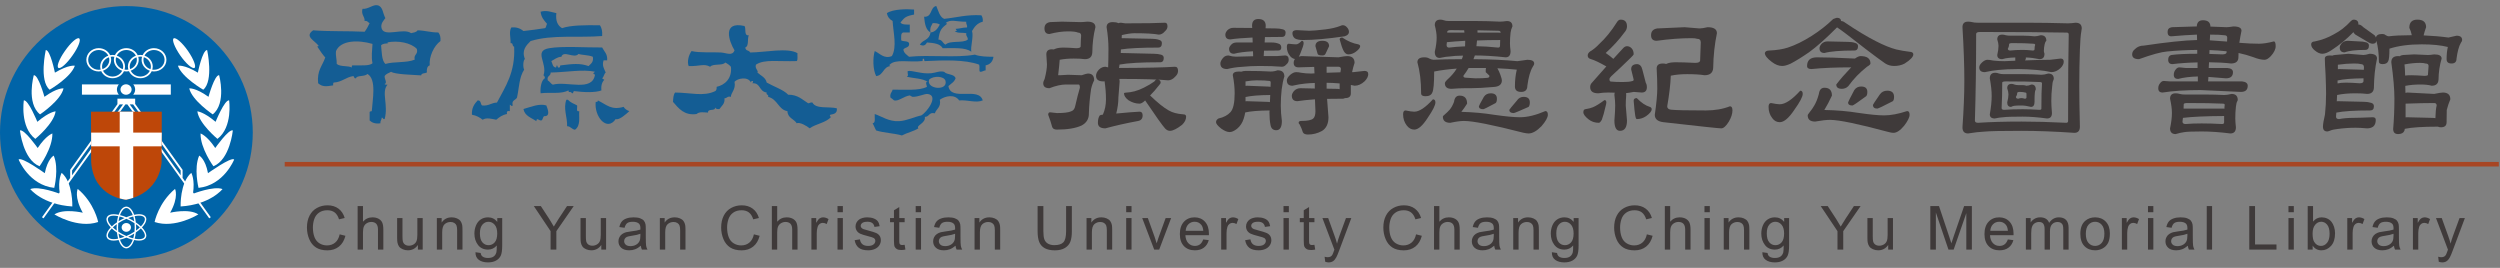 <?xml version="1.0" encoding="UTF-8"?>
<svg width="280px" height="30px" viewBox="0 0 280 30" version="1.1" xmlns="http://www.w3.org/2000/svg" xmlns:xlink="http://www.w3.org/1999/xlink">
    <rect x="0" y="0" width="280" height="30" fill="#808080" stroke="none"/>
    <!-- Generator: Sketch 49.3 (51167) - http://www.bohemiancoding.com/sketch -->
    <title>LOGO Copy</title>
    <desc>Created with Sketch.</desc>
    <defs></defs>
    <g id="0402中原" stroke="none" stroke-width="1" fill="none" fill-rule="evenodd">
        <g id="LOGO-Copy">
            <g id="LOGO" transform="translate(0, 0.681)">
                <path d="M14.155,28.309 C21.951,28.309 28.31,21.951 28.31,14.155 C28.31,6.358 21.951,0 14.155,0 C6.358,0 -0,6.358 -0,14.155 C-0,21.951 6.358,28.309 14.155,28.309" id="Fill-1" fill="#0064A8"></path>
                <path d="M19.926,6.68 C20.362,7.986 22.765,9.367 22.765,9.367 C23.957,8.364 23.2,4.92 23.2,4.92 C22.67,4.92 22.16,7.456 22.16,7.456 C20.626,6.529 19.926,6.68 19.926,6.68" id="Fill-4" fill="#FFFFFF"></path>
                <path d="M21.194,9.216 C21.497,10.559 23.825,12.13 23.825,12.13 C25.395,10.881 24.544,7.74 24.544,7.74 C24.032,7.683 23.351,10.162 23.351,10.162 C21.895,9.121 21.194,9.216 21.194,9.216" id="Fill-6" fill="#FFFFFF"></path>
                <path d="M22.103,11.789 C22.273,13.152 24.355,14.874 24.355,14.874 C26.096,13.549 25.661,10.559 25.661,10.559 C25.149,10.483 24.146,12.962 24.146,12.962 C22.803,11.827 22.103,11.789 22.103,11.789" id="Fill-8" fill="#FFFFFF"></path>
                <path d="M24.108,15.896 C23.163,14.476 22.462,14.268 22.462,14.268 C22.424,15.915 23.9,17.939 23.9,17.939 C25.755,17.201 26.077,13.927 26.077,13.927 C25.622,13.739 24.108,15.896 24.108,15.896" id="Fill-10" fill="#FFFFFF"></path>
                <path d="M23.295,18.715 C22.992,17.088 22.31,16.747 22.31,16.747 C21.686,18.167 22.235,20.361 22.235,20.361 C25.093,20.058 26.228,17.182 26.228,17.182 C25.887,16.86 23.295,18.715 23.295,18.715" id="Fill-12" fill="#FFFFFF"></path>
                <path d="M21.611,21.024 C21.857,19.396 21.422,18.677 21.422,18.677 C20.134,19.774 20.23,22.443 20.23,22.443 C23.559,22.235 24.922,20.494 24.922,20.494 C23.937,20.115 21.611,21.024 21.611,21.024" id="Fill-14" fill="#FFFFFF"></path>
                <path d="M19.056,23.143 C20.059,21.365 19.604,20.475 19.604,20.475 C17.732,22.046 17.315,24.184 17.315,24.184 C19.604,24.96 22.216,23.332 22.216,23.332 C21.175,22.632 19.056,23.143 19.056,23.143" id="Fill-16" fill="#FFFFFF"></path>
                <path d="M21.781,6.926 C22.008,6.793 21.686,5.942 21.062,5.034 C20.419,4.106 19.7,3.482 19.454,3.615 C19.227,3.747 19.547,4.598 20.173,5.507 C20.815,6.434 21.535,7.058 21.781,6.926" id="Fill-18" fill="#FFFFFF"></path>
                <path d="M8.383,6.68 C8.383,6.68 7.702,6.529 6.15,7.456 C6.15,7.456 5.639,4.92 5.128,4.92 C5.128,4.92 4.353,8.364 5.563,9.367 C5.563,9.367 7.948,7.986 8.383,6.68" id="Fill-20" fill="#FFFFFF"></path>
                <path d="M4.485,12.13 C4.485,12.13 6.831,10.559 7.115,9.216 C7.115,9.216 6.416,9.121 4.977,10.162 C4.977,10.162 4.296,7.683 3.785,7.74 C3.785,7.74 2.914,10.881 4.485,12.13" id="Fill-22" fill="#FFFFFF"></path>
                <path d="M3.955,14.874 C3.955,14.874 6.056,13.152 6.226,11.789 C6.226,11.789 5.507,11.827 4.182,12.962 C4.182,12.962 3.179,10.484 2.669,10.559 C2.669,10.559 2.214,13.549 3.955,14.874" id="Fill-24" fill="#FFFFFF"></path>
                <path d="M4.428,17.939 C4.428,17.939 5.904,15.915 5.866,14.268 C5.866,14.268 5.166,14.476 4.22,15.896 C4.22,15.896 2.706,13.738 2.233,13.928 C2.233,13.928 2.573,17.201 4.428,17.939" id="Fill-26" fill="#FFFFFF"></path>
                <path d="M6.018,16.747 C6.018,16.747 5.337,17.088 5.015,18.715 C5.015,18.715 2.441,16.86 2.082,17.182 C2.082,17.182 3.236,20.058 6.075,20.361 C6.075,20.361 6.624,18.167 6.018,16.747" id="Fill-28" fill="#FFFFFF"></path>
                <path d="M6.907,18.677 C6.907,18.677 6.453,19.396 6.699,21.024 C6.699,21.024 4.371,20.116 3.388,20.494 C3.388,20.494 4.75,22.235 8.1,22.443 C8.1,22.443 8.194,19.775 6.907,18.677" id="Fill-30" fill="#FFFFFF"></path>
                <path d="M8.705,20.475 C8.705,20.475 8.27,21.364 9.272,23.143 C9.272,23.143 7.153,22.632 6.093,23.332 C6.093,23.332 8.705,24.96 10.995,24.184 C10.995,24.184 10.578,22.046 8.705,20.475" id="Fill-32" fill="#FFFFFF"></path>
                <path d="M8.137,5.507 C8.781,4.598 9.102,3.747 8.856,3.615 C8.61,3.482 7.909,4.106 7.267,5.034 C6.623,5.942 6.302,6.793 6.548,6.926 C6.794,7.058 7.494,6.434 8.137,5.507" id="Fill-34" fill="#FFFFFF"></path>
                <path d="M17.24,7.134 C17.175,7.134 17.114,7.126 17.052,7.117 C17.084,7.007 17.108,6.894 17.108,6.775 C17.108,6.209 16.717,5.729 16.183,5.549 C16.373,5.179 16.775,4.92 17.24,4.92 C17.902,4.92 18.431,5.412 18.431,6.018 C18.431,6.642 17.902,7.134 17.24,7.134 M16.851,7.067 C16.396,6.915 16.066,6.509 16.066,6.018 C16.066,5.916 16.086,5.82 16.113,5.727 C16.567,5.883 16.899,6.297 16.899,6.775 C16.899,6.876 16.879,6.973 16.851,7.067 M15.725,7.891 C15.242,7.891 14.831,7.617 14.644,7.234 C15.162,7.046 15.536,6.573 15.536,6.018 C15.536,5.901 15.515,5.789 15.484,5.682 C15.561,5.666 15.642,5.658 15.725,5.658 C15.789,5.658 15.851,5.667 15.912,5.676 C15.88,5.786 15.858,5.899 15.858,6.018 C15.858,6.584 16.249,7.064 16.783,7.243 C16.594,7.621 16.192,7.891 15.725,7.891 M15.328,6.018 C15.328,6.498 15.014,6.897 14.578,7.057 C14.551,6.966 14.533,6.872 14.533,6.775 C14.533,6.312 14.844,5.906 15.285,5.74 C15.311,5.829 15.328,5.921 15.328,6.018 M14.155,7.134 C14.084,7.134 14.016,7.126 13.949,7.115 C13.982,7.006 14.004,6.893 14.004,6.775 C14.004,6.211 13.618,5.734 13.079,5.551 C13.269,5.179 13.676,4.92 14.155,4.92 C14.624,4.92 15.031,5.184 15.218,5.56 C14.695,5.751 14.325,6.222 14.325,6.775 C14.325,6.892 14.348,7.004 14.379,7.113 C14.306,7.126 14.231,7.134 14.155,7.134 M13.749,7.065 C13.29,6.911 12.962,6.507 12.962,6.018 C12.962,5.917 12.982,5.822 13.009,5.73 C13.468,5.888 13.795,6.3 13.795,6.775 C13.795,6.875 13.776,6.971 13.749,7.065 M12.603,7.891 C12.135,7.891 11.728,7.618 11.541,7.237 C12.073,7.051 12.452,6.576 12.452,6.018 C12.452,5.9 12.43,5.787 12.398,5.678 C12.465,5.667 12.533,5.658 12.603,5.658 C12.674,5.658 12.742,5.667 12.809,5.678 C12.777,5.787 12.755,5.9 12.755,6.018 C12.755,6.581 13.141,7.059 13.681,7.242 C13.492,7.621 13.084,7.891 12.603,7.891 M12.243,6.018 C12.243,6.501 11.925,6.901 11.475,7.06 C11.449,6.968 11.43,6.873 11.43,6.775 C11.43,6.303 11.753,5.893 12.198,5.733 C12.225,5.824 12.243,5.919 12.243,6.018 M11.051,7.134 C10.408,7.134 9.878,6.642 9.878,6.018 C9.878,5.412 10.408,4.92 11.051,4.92 C11.532,4.92 11.94,5.18 12.129,5.554 C11.603,5.738 11.222,6.214 11.222,6.775 C11.222,6.892 11.244,7.005 11.276,7.114 C11.203,7.126 11.129,7.134 11.051,7.134 M17.24,4.712 C16.679,4.712 16.193,5.034 15.977,5.493 C15.896,5.478 15.812,5.469 15.725,5.469 C15.621,5.469 15.519,5.481 15.421,5.501 C15.208,5.038 14.718,4.712 14.155,4.712 C13.58,4.712 13.09,5.035 12.874,5.494 C12.786,5.478 12.696,5.469 12.603,5.469 C12.511,5.469 12.421,5.478 12.333,5.495 C12.117,5.035 11.627,4.712 11.051,4.712 C10.294,4.712 9.67,5.299 9.67,6.018 C9.67,6.737 10.294,7.323 11.051,7.323 C11.15,7.323 11.246,7.314 11.339,7.295 C11.553,7.756 12.042,8.08 12.603,8.08 C13.178,8.08 13.669,7.757 13.885,7.298 C13.972,7.314 14.062,7.323 14.155,7.323 C14.252,7.323 14.349,7.313 14.442,7.293 C14.657,7.756 15.148,8.08 15.725,8.08 C16.286,8.08 16.772,7.758 16.988,7.299 C17.07,7.314 17.153,7.323 17.24,7.323 C18.015,7.323 18.64,6.737 18.64,6.018 C18.64,5.299 18.015,4.712 17.24,4.712" id="Fill-36" fill="#FFFFFF"></path>
                <path d="M16.178,25.883 C16.092,26.021 15.879,26.106 15.564,26.106 C15.42,26.106 15.255,26.083 15.08,26.05 C15.141,25.837 15.185,25.602 15.213,25.354 C15.427,25.207 15.617,25.056 15.78,24.901 C16.069,25.202 16.234,25.49 16.227,25.698 C16.227,25.767 16.211,25.827 16.178,25.883 M14.797,26.359 C14.618,26.761 14.377,26.982 14.146,26.978 C13.927,26.983 13.69,26.762 13.514,26.36 C13.487,26.3 13.466,26.23 13.441,26.164 C13.67,26.108 13.908,26.035 14.156,25.932 C14.403,26.036 14.64,26.109 14.868,26.165 C14.845,26.23 14.822,26.3 14.797,26.359 M12.738,26.105 C12.422,26.106 12.211,26.02 12.134,25.883 C12.099,25.826 12.082,25.765 12.082,25.693 C12.077,25.485 12.236,25.2 12.522,24.901 C12.686,25.057 12.88,25.211 13.099,25.359 C13.128,25.605 13.17,25.837 13.23,26.048 C13.052,26.082 12.883,26.106 12.738,26.105 M12.082,23.883 C12.082,23.811 12.098,23.75 12.133,23.697 C12.212,23.556 12.423,23.471 12.738,23.472 C12.883,23.471 13.053,23.495 13.231,23.53 C13.17,23.739 13.128,23.972 13.099,24.219 C12.88,24.366 12.686,24.519 12.522,24.675 C12.236,24.377 12.077,24.091 12.082,23.883 M13.514,23.228 C13.688,22.835 13.922,22.619 14.14,22.619 L14.146,22.619 C14.378,22.615 14.618,22.833 14.797,23.229 C14.822,23.285 14.843,23.35 14.865,23.413 C14.638,23.469 14.401,23.542 14.155,23.646 C13.908,23.543 13.672,23.471 13.444,23.414 C13.467,23.351 13.488,23.285 13.514,23.228 M15.233,24.432 C15.393,24.549 15.536,24.669 15.662,24.788 C15.536,24.908 15.393,25.029 15.232,25.146 C15.241,25.029 15.248,24.911 15.249,24.789 C15.248,24.667 15.241,24.549 15.233,24.432 M14.36,23.743 C14.556,23.668 14.742,23.61 14.921,23.566 C14.97,23.729 15.005,23.912 15.034,24.103 C14.925,24.035 14.813,23.968 14.696,23.904 C14.583,23.844 14.472,23.795 14.36,23.743 M13.278,24.1 C13.306,23.91 13.342,23.729 13.39,23.568 C13.569,23.611 13.754,23.669 13.95,23.744 C13.838,23.795 13.727,23.844 13.615,23.905 C13.498,23.967 13.386,24.033 13.278,24.1 M13.08,25.151 C12.914,25.032 12.768,24.91 12.64,24.788 C12.768,24.666 12.914,24.545 13.08,24.426 C13.07,24.545 13.062,24.665 13.061,24.789 C13.062,24.913 13.07,25.032 13.08,25.151 M13.949,25.834 C13.754,25.909 13.567,25.967 13.388,26.01 C13.341,25.847 13.305,25.667 13.278,25.477 C13.386,25.545 13.498,25.611 13.616,25.674 C13.727,25.734 13.838,25.783 13.949,25.834 M15.034,25.474 C15.006,25.665 14.971,25.848 14.922,26.011 C14.743,25.968 14.557,25.91 14.361,25.835 C14.473,25.783 14.584,25.735 14.696,25.674 C14.813,25.61 14.926,25.543 15.034,25.474 M14.618,25.532 C14.464,25.615 14.308,25.688 14.155,25.753 C14.002,25.687 13.847,25.615 13.693,25.531 C13.533,25.448 13.388,25.358 13.248,25.266 C13.233,25.112 13.224,24.953 13.224,24.789 C13.224,24.624 13.233,24.464 13.249,24.31 C13.388,24.219 13.533,24.13 13.692,24.047 C13.847,23.963 14.002,23.89 14.155,23.824 C14.308,23.89 14.464,23.963 14.619,24.047 C14.778,24.132 14.924,24.223 15.064,24.316 C15.079,24.468 15.087,24.626 15.087,24.789 C15.087,24.951 15.079,25.109 15.064,25.262 C14.924,25.355 14.778,25.447 14.618,25.532 M15.56,23.471 L15.564,23.471 C15.879,23.471 16.092,23.555 16.178,23.697 C16.21,23.749 16.227,23.809 16.227,23.88 C16.233,24.087 16.069,24.375 15.78,24.675 C15.617,24.522 15.427,24.37 15.213,24.224 C15.184,23.975 15.141,23.739 15.079,23.528 C15.253,23.494 15.418,23.471 15.56,23.471 M15.899,24.788 C16.204,24.473 16.384,24.157 16.389,23.88 C16.389,23.783 16.366,23.691 16.317,23.61 C16.177,23.394 15.902,23.309 15.564,23.308 C15.402,23.309 15.217,23.336 15.026,23.375 C14.835,22.833 14.533,22.472 14.146,22.456 C13.769,22.472 13.472,22.834 13.284,23.376 C13.089,23.337 12.902,23.309 12.738,23.309 C12.4,23.31 12.125,23.394 11.995,23.613 C11.943,23.69 11.919,23.786 11.919,23.883 C11.926,24.16 12.101,24.474 12.403,24.788 C12.101,25.102 11.926,25.416 11.92,25.693 C11.92,25.792 11.944,25.885 11.996,25.968 C12.123,26.182 12.4,26.267 12.738,26.268 C12.902,26.267 13.088,26.24 13.281,26.201 C13.469,26.752 13.767,27.124 14.146,27.141 C14.536,27.124 14.837,26.753 15.028,26.203 C15.218,26.241 15.402,26.268 15.564,26.268 C15.901,26.268 16.178,26.183 16.316,25.967 C16.366,25.886 16.39,25.794 16.39,25.698 C16.384,25.42 16.204,25.104 15.899,24.788" id="Fill-38" fill="#FFFFFF"></path>
                <path d="M14.146,24.297 C13.861,24.297 13.623,24.52 13.623,24.789 C13.623,25.059 13.861,25.282 14.146,25.282 C14.433,25.282 14.671,25.059 14.671,24.789 C14.671,24.52 14.433,24.297 14.146,24.297" id="Fill-40" fill="#FFFFFF"></path>
                <path d="M13.309,8.768 L9.177,8.768 L9.177,9.922 L13.309,9.922 C13.177,9.763 13.095,9.565 13.095,9.345 C13.095,9.125 13.177,8.927 13.309,8.768" id="Fill-42" fill="#FFFFFF"></path>
                <path d="M19.131,8.768 L14.919,8.768 C15.053,8.927 15.138,9.125 15.138,9.345 C15.138,9.565 15.053,9.763 14.919,9.922 L19.131,9.922 L19.131,8.768 Z" id="Fill-44" fill="#FFFFFF"></path>
                <path d="M14.741,9.345 C14.741,9.667 14.457,9.932 14.116,9.932 C13.777,9.932 13.493,9.667 13.493,9.345 C13.493,9.023 13.777,8.759 14.116,8.759 C14.457,8.759 14.741,9.023 14.741,9.345" id="Fill-46" fill="#FFFFFF"></path>
                <path d="M8.075,18.948 L8.074,18.408 L13.399,11.013 L13.776,11.013 L8.075,18.948 Z M20.233,18.949 L14.532,11.013 L14.91,11.013 L20.233,18.408 L20.233,18.949 Z M23.433,23.772 L23.609,23.648 L23.609,23.648 L20.451,19.252 L20.45,18.34 L15.139,10.961 L15.139,10.37 L13.152,10.37 L13.152,10.986 L7.858,18.339 L7.858,19.251 L4.7,23.647 L4.875,23.774 L4.875,23.772 L14.043,11.013 L14.266,11.013 L23.433,23.772 Z" id="Fill-48" fill="#FFFFFF"></path>
                <path d="M10.191,11.827 L18.119,11.827 L18.1,17.485 C18.1,17.485 18.005,20.929 14.126,21.686 C14.126,21.686 10.474,21.459 10.209,17.447 L10.191,11.827 Z" id="Fill-50" fill="#BE4709"></path>
                <path d="M18.119,14.173 L14.921,14.173 L14.921,11.827 L13.407,11.827 L13.407,14.173 L10.209,14.173 L10.209,15.706 L13.407,15.706 L13.407,21.535 C13.843,21.667 14.126,21.686 14.126,21.686 C14.41,21.629 14.675,21.554 14.921,21.478 L14.921,15.706 L18.1,15.706 L18.119,14.173 Z" id="Fill-52" fill="#FFFFFF"></path>
            </g>
            <g id="Group-85" transform="translate(116.496, 1.684)" fill="#3F3A3A">
                <path d="M13.079,7.226 C13.358,7.226 13.497,7.342 13.497,7.573 C13.497,7.641 13.421,7.757 13.271,7.919 C12.981,8.299 12.662,8.662 12.314,9.008 C13.16,9.827 13.857,10.386 14.402,10.686 C14.819,10.928 15.352,11.073 16.002,11.119 C16.234,11.119 16.35,11.205 16.35,11.378 C16.35,11.701 16.199,12.007 15.898,12.294 C15.317,12.745 14.866,12.97 14.541,12.97 C14.343,12.97 14.164,12.883 14.002,12.71 C13.712,12.399 12.964,11.349 11.758,9.562 C11.734,9.597 11.705,9.625 11.671,9.648 C11.461,9.833 11.282,9.925 11.131,9.925 C10.713,9.925 10.302,9.798 9.896,9.544 C9.559,9.291 9.392,9.031 9.392,8.766 C9.392,8.731 9.444,8.708 9.548,8.697 C9.931,8.674 10.273,8.622 10.574,8.541 C10.923,8.449 11.276,8.31 11.636,8.126 C12.076,7.907 12.465,7.676 12.801,7.434 C12.882,7.296 12.975,7.226 13.079,7.226 Z M9.044,0.861 L9.531,0.93 C11.734,0.93 13.219,0.907 13.984,0.861 C14.169,0.861 14.262,0.999 14.262,1.276 C14.262,1.472 14.169,1.651 13.984,1.812 C13.775,2.066 13.543,2.193 13.289,2.193 C12.732,2.089 11.827,2.037 10.574,2.037 C10.215,2.037 9.74,2.106 9.148,2.245 L9.131,2.59 L12.523,2.66 C12.824,2.66 13.091,2.7 13.323,2.781 C13.532,2.839 13.636,2.96 13.636,3.144 C13.636,3.479 13.497,3.646 13.219,3.646 C11.329,3.646 9.937,3.715 9.044,3.854 C9.044,3.992 9.037,4.125 9.027,4.251 L9.113,4.251 L12.732,4.338 C13.033,4.338 13.306,4.373 13.549,4.441 C13.746,4.499 13.845,4.621 13.845,4.805 C13.845,5.127 13.712,5.289 13.445,5.289 C11.334,5.289 9.815,5.375 8.887,5.548 L8.887,5.566 C8.864,5.693 8.847,5.814 8.835,5.929 C11.873,5.918 13.96,5.871 15.097,5.791 C15.33,5.791 15.445,5.946 15.445,6.258 C15.445,6.489 15.347,6.696 15.15,6.88 C14.894,7.169 14.622,7.313 14.332,7.313 C13.265,7.209 11.525,7.157 9.113,7.157 L8.87,7.157 C8.893,7.261 8.905,7.354 8.905,7.434 L8.765,9.233 C8.765,9.81 8.684,10.409 8.522,11.032 C9.704,10.917 10.574,10.847 11.131,10.824 C11.363,10.824 11.479,10.963 11.479,11.24 C11.479,11.585 11.317,11.793 10.992,11.862 C9.67,12.104 8.441,12.381 7.304,12.692 C6.748,12.692 6.469,12.485 6.469,12.07 C6.469,11.713 6.539,11.436 6.678,11.24 C6.735,11.205 6.852,11.176 7.026,11.153 C7.258,10.634 7.374,10.063 7.374,9.441 C7.374,8.806 7.321,8.132 7.217,7.417 C7.171,7.428 7.131,7.434 7.095,7.434 C6.539,7.434 6.261,7.226 6.261,6.812 C6.261,6.569 6.37,6.333 6.591,6.102 C6.811,5.895 7.049,5.791 7.304,5.791 L7.617,5.86 C7.64,5.214 7.652,4.516 7.652,3.767 C7.652,3.018 7.582,2.216 7.443,1.363 C7.443,0.982 7.675,0.792 8.14,0.792 C8.406,0.792 8.614,0.832 8.765,0.912 C8.858,0.878 8.951,0.861 9.044,0.861 Z M2.433,0.74 L4.538,0.792 C4.701,0.792 4.95,0.774 5.286,0.74 C5.889,0.74 6.191,0.947 6.191,1.363 C5.97,2.239 5.855,3.179 5.843,4.182 C5.819,4.689 5.541,4.943 5.008,4.943 C4.694,4.897 4.277,4.874 3.755,4.874 C3.175,4.874 2.653,4.92 2.19,5.012 C2.166,5.382 2.108,5.958 2.016,6.742 L2.224,6.742 L3.13,6.69 L4.66,6.742 C5.019,6.615 5.252,6.552 5.356,6.552 C5.819,6.552 6.051,6.805 6.051,7.313 C5.901,7.601 5.784,7.93 5.703,8.299 C5.564,9.268 5.483,10.156 5.46,10.963 C5.483,11.609 5.205,12.081 4.625,12.381 C3.964,12.681 3.048,12.831 1.877,12.831 C1.575,12.831 1.395,12.721 1.337,12.502 C1.244,12.134 1.099,11.689 0.902,11.17 C0.902,10.986 0.972,10.894 1.112,10.894 L1.877,10.98 C2.642,10.98 3.17,10.917 3.459,10.789 C3.715,10.709 3.871,10.507 3.929,10.185 C4.115,9.366 4.289,8.686 4.451,8.143 C4.451,7.901 4.405,7.78 4.312,7.78 L2.903,7.78 C2.369,7.78 1.749,7.919 1.041,8.195 C0.578,8.195 0.346,8.011 0.346,7.641 C0.346,7.515 0.398,7.354 0.503,7.157 C0.676,6.489 0.763,5.946 0.763,5.531 C0.717,4.897 0.693,4.523 0.693,4.407 C0.693,4.027 0.902,3.836 1.32,3.836 C1.401,3.836 1.471,3.842 1.529,3.854 C1.598,3.819 1.668,3.79 1.738,3.767 C1.946,3.687 2.248,3.646 2.642,3.646 C2.99,3.646 3.454,3.669 4.034,3.715 C4.382,3.715 4.549,3.64 4.538,3.49 C4.549,2.994 4.567,2.602 4.591,2.314 C4.591,2.084 4.474,1.968 4.243,1.968 C4.045,1.876 3.674,1.829 3.13,1.829 C2.491,1.829 1.796,1.928 1.041,2.124 C0.67,2.124 0.485,1.916 0.485,1.501 C0.485,1.097 0.693,0.861 1.112,0.792 L2.433,0.74 Z" id="Fill-1"></path>
                <path d="M33.841,2.521 C34.433,2.925 35.03,3.179 35.633,3.282 C35.772,3.329 35.843,3.398 35.843,3.49 C35.843,3.663 35.679,3.87 35.355,4.113 C35.088,4.309 34.81,4.407 34.52,4.407 C34.323,4.407 34.154,4.292 34.015,4.061 C33.864,3.796 33.708,3.352 33.545,2.729 C33.545,2.591 33.644,2.521 33.841,2.521 Z M32.085,7.589 L32.085,7.78 L32.085,8.247 L33.128,8.265 C33.278,8.265 33.418,8.276 33.545,8.299 L33.545,7.659 C33,7.613 32.513,7.589 32.085,7.589 Z M32.085,5.791 L32.085,6.465 C32.641,6.442 33.157,6.425 33.632,6.414 C33.644,6.287 33.661,6.166 33.685,6.05 C33.685,5.877 33.592,5.791 33.406,5.791 L32.085,5.791 Z M31.615,2.885 C32.113,2.885 32.363,3.087 32.363,3.49 L31.962,4.338 C31.904,4.465 31.788,4.528 31.615,4.528 C31.278,4.528 31.099,4.465 31.075,4.338 L30.832,3.49 C30.832,3.087 31.093,2.885 31.615,2.885 Z M33.893,1.138 C34.079,1.138 34.242,1.224 34.381,1.397 C34.52,1.547 34.589,1.714 34.589,1.899 C34.589,2.118 34.426,2.28 34.102,2.383 C32.201,2.66 30.647,2.798 29.44,2.798 C29.023,2.798 28.716,2.735 28.518,2.608 C28.345,2.458 28.257,2.268 28.257,2.037 C28.257,1.807 28.42,1.691 28.744,1.691 C29.463,1.737 29.927,1.761 30.136,1.761 C30.484,1.761 31.093,1.709 31.962,1.605 C32.624,1.524 33.186,1.391 33.65,1.207 C33.742,1.161 33.824,1.138 33.893,1.138 Z M27.84,3.214 C28.21,3.259 28.49,3.282 28.674,3.282 C28.836,3.282 29.046,3.15 29.301,2.885 C29.44,2.885 29.51,2.971 29.51,3.144 C29.51,3.329 29.405,3.669 29.197,4.165 C29.115,4.384 29.04,4.551 28.971,4.666 C29.097,4.62 29.208,4.597 29.301,4.597 L33.406,4.736 C33.905,4.644 34.229,4.597 34.381,4.597 C34.937,4.597 35.216,4.851 35.216,5.358 C35.1,5.704 35.007,6.05 34.937,6.396 L35.076,6.396 L36.329,6.258 C36.608,6.258 36.747,6.379 36.747,6.621 C36.747,6.875 36.612,7.14 36.347,7.417 C35.986,7.752 35.61,7.918 35.216,7.918 C35.088,7.884 34.948,7.855 34.798,7.832 L34.798,8.766 C34.798,9.124 34.589,9.302 34.171,9.302 L34.137,9.302 C34.067,9.348 33.986,9.372 33.893,9.372 C33.256,9.372 32.67,9.377 32.137,9.389 C32.171,9.977 32.223,10.663 32.293,11.447 C32.293,12.174 32.049,12.687 31.562,12.986 C31.075,13.251 30.553,13.384 29.997,13.384 C29.695,13.384 29.503,13.298 29.423,13.125 C29.341,12.848 29.22,12.554 29.058,12.243 C28.988,12.197 28.953,12.139 28.953,12.07 C28.953,11.932 29.046,11.862 29.231,11.862 C29.95,11.862 30.403,11.77 30.588,11.586 C30.75,11.447 30.832,11.17 30.832,10.755 C30.809,10.294 30.791,9.856 30.779,9.44 C29.967,9.498 29.313,9.568 28.814,9.648 C28.396,9.648 28.187,9.44 28.187,9.026 C28.187,8.887 28.268,8.714 28.431,8.506 C28.628,8.299 28.871,8.195 29.161,8.195 L30.762,8.23 L30.762,7.78 L30.762,7.607 C30.368,7.619 30.008,7.642 29.683,7.676 C29.277,7.711 28.802,7.792 28.257,7.918 C27.84,7.918 27.631,7.717 27.631,7.313 C27.631,7.14 27.752,6.938 27.996,6.708 C28.24,6.5 28.465,6.396 28.674,6.396 C28.836,6.396 29.023,6.42 29.231,6.465 C29.579,6.523 29.95,6.552 30.344,6.552 C30.472,6.54 30.6,6.535 30.728,6.535 C30.715,6.269 30.704,6.027 30.693,5.808 C30.147,5.82 29.567,5.837 28.953,5.86 C28.582,5.86 28.396,5.693 28.396,5.358 C28.396,5.197 28.443,5.053 28.536,4.926 C28.327,4.892 28.147,4.782 27.996,4.597 C27.752,4.298 27.631,3.957 27.631,3.577 C27.631,3.334 27.7,3.214 27.84,3.214 Z M23.003,9.665 C23.039,9.654 23.073,9.648 23.108,9.648 L25.265,9.718 C25.427,9.718 25.584,9.729 25.735,9.752 C25.746,9.521 25.758,9.256 25.769,8.956 C24.528,8.968 23.606,9.043 23.003,9.181 L23.003,9.665 Z M23.003,7.936 C23.062,7.925 23.119,7.918 23.178,7.918 L25.335,8.005 C25.497,8.005 25.654,8.017 25.804,8.04 C25.816,7.878 25.822,7.722 25.822,7.572 C25.822,7.457 25.781,7.394 25.701,7.382 C25.375,7.336 24.888,7.313 24.239,7.313 C23.891,7.313 23.479,7.354 23.003,7.434 L23.003,7.936 Z M21.647,1.431 L23.751,1.449 L23.734,1.207 C23.734,0.7 23.966,0.446 24.43,0.446 C24.987,0.446 25.265,0.7 25.265,1.207 L25.248,1.484 L26.378,1.501 C26.68,1.501 26.953,1.536 27.196,1.605 C27.393,1.662 27.492,1.784 27.492,1.968 C27.492,2.291 27.353,2.452 27.074,2.452 C26.389,2.452 25.758,2.458 25.178,2.47 L25.143,3.075 L25.962,3.075 C26.239,3.075 26.494,3.121 26.727,3.214 C26.911,3.272 27.005,3.415 27.005,3.646 C27.005,3.865 26.889,3.975 26.657,3.975 C26.088,3.975 25.561,3.981 25.074,3.992 L25.039,4.597 L26.517,4.597 L27.422,4.528 C27.7,4.528 27.84,4.69 27.84,5.012 C27.84,5.22 27.747,5.399 27.561,5.548 C27.422,5.711 27.26,5.791 27.074,5.791 C26.367,5.733 25.538,5.704 24.587,5.704 C23.891,5.704 23.206,5.739 22.533,5.808 C22.035,5.831 21.507,5.912 20.951,6.05 C20.441,6.05 20.186,5.843 20.186,5.428 C20.186,5.243 20.29,5.03 20.498,4.787 C20.65,4.614 20.847,4.528 21.09,4.528 C21.415,4.62 21.693,4.666 21.926,4.666 L23.856,4.614 L23.839,4.061 C22.934,4.107 22.226,4.199 21.717,4.338 C21.345,4.338 21.16,4.148 21.16,3.767 C21.16,3.652 21.235,3.507 21.385,3.334 C21.536,3.161 21.739,3.075 21.995,3.075 L23.804,3.075 L23.786,2.521 C22.73,2.568 21.902,2.637 21.299,2.729 C20.928,2.729 20.742,2.55 20.742,2.193 C20.742,2.043 20.817,1.882 20.968,1.709 C21.154,1.524 21.38,1.431 21.647,1.431 Z M22.273,6.327 C22.366,6.327 22.452,6.333 22.533,6.344 C22.673,6.287 22.841,6.258 23.039,6.258 C24.164,6.258 25.091,6.281 25.822,6.327 C26.088,6.327 26.344,6.281 26.588,6.189 C27.098,6.189 27.353,6.42 27.353,6.88 C27.086,7.722 26.953,8.812 26.953,10.15 C26.953,10.692 26.993,11.263 27.074,11.862 C27.074,12.554 26.866,12.9 26.448,12.9 C26.088,12.9 25.874,12.71 25.804,12.329 C25.723,11.937 25.682,11.459 25.682,10.894 C25.682,10.859 25.688,10.79 25.701,10.686 C24.471,10.697 23.56,10.772 22.969,10.911 C22.922,11.176 22.865,11.413 22.794,11.62 C22.656,12.07 22.406,12.444 22.047,12.745 C21.734,12.986 21.461,13.108 21.229,13.108 C20.962,13.108 20.65,12.981 20.29,12.727 C19.896,12.416 19.699,12.174 19.699,12.001 C19.699,11.828 19.791,11.689 19.977,11.586 C20.556,11.459 21.003,11.222 21.316,10.877 C21.629,10.542 21.786,9.833 21.786,8.749 C21.786,8.126 21.717,7.457 21.577,6.742 C21.577,6.465 21.809,6.327 22.273,6.327 Z" id="Fill-3"></path>
                <path d="M54.15,9.164 C54.615,9.164 54.846,9.372 54.846,9.787 C54.846,10.017 54.799,10.184 54.707,10.288 C53.675,10.75 53.118,10.98 53.037,10.98 C52.712,10.98 52.55,10.859 52.55,10.617 C52.55,10.582 52.829,10.242 53.385,9.596 C53.57,9.308 53.825,9.164 54.15,9.164 Z M50.463,8.766 C50.926,8.766 51.158,8.968 51.158,9.372 C51.158,9.613 51.112,9.775 51.019,9.856 C50.161,10.317 49.697,10.547 49.627,10.547 C49.303,10.547 49.14,10.438 49.14,10.219 C49.14,10.173 49.325,9.821 49.697,9.164 C49.871,8.899 50.126,8.766 50.463,8.766 Z M48.984,1.709 L48.984,1.968 L51.297,1.968 C51.402,1.968 51.494,1.974 51.575,1.985 L51.575,1.968 C51.575,1.829 51.483,1.761 51.297,1.761 C50.671,1.737 49.9,1.72 48.984,1.709 Z M48.931,2.85 C48.908,3.081 48.884,3.294 48.862,3.49 C49.615,3.502 50.428,3.554 51.297,3.646 C51.437,3.646 51.506,3.571 51.506,3.421 C51.506,3.191 51.511,2.983 51.524,2.798 C50.573,2.798 49.708,2.816 48.931,2.85 Z M47.992,5.929 C47.83,6.206 47.633,6.5 47.401,6.811 C47.401,6.95 47.493,7.019 47.679,7.019 L48.758,7.088 C49.303,7.088 49.743,7.071 50.079,7.036 C50.242,7.025 50.323,6.95 50.323,6.811 C50.323,6.8 50.306,6.777 50.272,6.742 C50.19,6.65 50.068,6.535 49.906,6.397 L49.906,6.189 C49.906,6.085 49.917,5.999 49.94,5.929 L49.001,5.929 L47.992,5.929 Z M45.591,1.968 L47.522,1.968 C47.511,1.887 47.499,1.801 47.488,1.709 C47.012,1.697 46.519,1.691 46.01,1.691 C45.731,1.691 45.591,1.761 45.591,1.899 L45.591,1.968 Z M47.592,3.507 C47.604,3.3 47.609,3.092 47.609,2.885 C46.785,2.931 46.102,2.983 45.557,3.041 C45.545,3.144 45.533,3.248 45.522,3.352 C45.522,3.548 45.615,3.646 45.8,3.646 C46.334,3.577 46.931,3.53 47.592,3.507 Z M46.983,9.026 C47.54,9.026 47.818,9.325 47.818,9.925 C47.609,10.259 47.395,10.565 47.175,10.842 C48.474,10.877 49.691,10.986 50.827,11.17 C52.116,11.355 53.083,11.447 53.733,11.447 C54.568,11.447 55.519,11.216 56.585,10.755 C56.771,10.755 56.864,10.894 56.864,11.17 C56.864,11.471 56.626,11.897 56.152,12.45 C55.617,12.993 55.136,13.264 54.707,13.264 C54.556,13.264 54.354,13.234 54.098,13.177 C50.677,12.3 48.468,11.862 47.47,11.862 C47.087,11.862 46.578,11.931 45.939,12.07 C45.383,12.07 45.105,11.839 45.105,11.378 C45.105,11.332 45.145,11.28 45.226,11.222 C45.528,10.957 45.742,10.75 45.87,10.599 C46.055,10.381 46.218,10.086 46.357,9.717 C46.415,9.256 46.624,9.026 46.983,9.026 Z M44.826,0.515 C44.954,0.515 45.081,0.538 45.209,0.584 C45.348,0.642 45.545,0.671 45.8,0.671 L48.984,0.671 C49.703,0.671 50.543,0.694 51.506,0.74 C51.703,0.74 51.958,0.717 52.271,0.671 C52.689,0.671 52.898,0.873 52.898,1.276 C52.898,1.288 52.881,1.328 52.846,1.397 C52.787,1.501 52.736,1.691 52.689,1.968 C52.642,2.36 52.62,2.769 52.62,3.196 C52.62,3.404 52.642,3.686 52.689,4.043 C52.689,4.505 52.503,4.736 52.133,4.736 C50.857,4.597 49.708,4.528 48.688,4.528 C48.641,4.666 48.589,4.805 48.532,4.943 C50.434,4.955 52.074,5.03 53.454,5.168 L54.568,5.012 C55.078,5.012 55.333,5.151 55.333,5.428 C55.333,5.531 55.281,5.653 55.177,5.791 C54.899,6.241 54.696,6.95 54.568,7.918 C54.568,8.38 54.335,8.611 53.872,8.611 C53.408,8.611 53.176,8.409 53.176,8.005 C53.176,7.313 53.246,6.685 53.385,6.119 C52.747,6.05 52.022,5.999 51.211,5.964 C51.35,6.206 51.466,6.46 51.558,6.725 C51.663,7.025 51.715,7.221 51.715,7.313 C51.715,7.774 51.408,8.022 50.793,8.057 C49.75,8.149 48.897,8.195 48.235,8.195 L47.557,8.195 C47.14,8.195 46.647,8.218 46.078,8.265 C45.58,8.265 45.331,8.057 45.331,7.642 C45.331,7.549 45.406,7.429 45.557,7.278 C46.032,6.852 46.392,6.437 46.636,6.033 C46.647,6.022 46.659,6.01 46.67,5.999 C45.731,6.067 44.883,6.177 44.131,6.327 C44.131,7.642 44.06,8.426 43.921,8.679 C43.817,8.956 43.562,9.094 43.156,9.094 C42.831,9.094 42.669,8.985 42.669,8.766 C42.669,7.429 42.53,6.269 42.252,5.289 C42.252,4.92 42.506,4.736 43.017,4.736 C43.261,4.736 43.44,4.776 43.556,4.857 C43.765,4.96 43.933,5.012 44.06,5.012 C44.883,4.967 45.939,4.943 47.227,4.943 C47.285,4.817 47.331,4.684 47.366,4.546 C46.67,4.557 46.2,4.586 45.957,4.632 C45.632,4.644 45.232,4.701 44.757,4.805 C44.385,4.805 44.2,4.574 44.2,4.113 C44.34,3.513 44.409,2.983 44.409,2.521 C44.409,2.141 44.34,1.68 44.2,1.138 C44.2,0.722 44.409,0.515 44.826,0.515 Z M40.929,10.686 C41.359,10.778 41.683,10.825 41.904,10.825 C42.461,10.825 43.156,10.364 43.991,9.44 C44.176,9.44 44.27,9.556 44.27,9.787 C44.27,10.098 43.985,10.669 43.417,11.499 C42.849,12.387 42.344,12.831 41.904,12.831 C41.579,12.831 41.301,12.681 41.069,12.381 C40.791,12.024 40.651,11.603 40.651,11.118 C40.651,10.83 40.744,10.686 40.929,10.686 Z" id="Fill-5"></path>
                <path d="M72.181,1.363 L73.851,1.501 C74.06,1.501 74.361,1.455 74.755,1.363 C75.452,1.363 75.799,1.587 75.799,2.037 C75.544,3.248 75.405,4.545 75.381,5.929 C75.347,6.471 75.022,6.742 74.408,6.742 C73.909,6.661 73.259,6.621 72.459,6.621 C71.775,6.621 71.166,6.679 70.633,6.794 C70.598,7.751 70.464,8.893 70.233,10.219 C70.233,10.438 70.371,10.565 70.65,10.6 C71.16,10.658 72.459,10.686 74.547,10.686 C75.567,10.686 76.472,10.53 77.26,10.219 C77.446,10.219 77.539,10.375 77.539,10.686 C77.539,11.056 77.405,11.47 77.138,11.932 C76.826,12.439 76.541,12.693 76.286,12.693 C76.031,12.693 73.868,12.462 69.798,12 C69.159,11.92 68.841,11.644 68.841,11.17 C69.026,9.891 69.119,8.91 69.119,8.23 C69.119,7.55 69.096,6.8 69.05,5.981 C69.05,5.612 69.281,5.428 69.746,5.428 C69.884,5.428 70.007,5.445 70.111,5.479 C70.157,5.456 70.198,5.439 70.233,5.428 C70.452,5.336 70.777,5.289 71.207,5.289 C71.741,5.289 72.459,5.313 73.364,5.358 C73.757,5.358 73.944,5.243 73.921,5.012 C73.944,4.216 73.966,3.571 73.99,3.075 C73.99,2.798 73.851,2.66 73.573,2.66 C73.457,2.614 73.248,2.591 72.946,2.591 C71.775,2.591 70.476,2.689 69.05,2.884 C68.632,2.884 68.423,2.677 68.423,2.262 C68.423,1.824 68.655,1.57 69.119,1.501 L72.181,1.363 Z M66.823,9.302 C67.31,9.81 67.797,10.139 68.284,10.288 C68.423,10.334 68.493,10.421 68.493,10.547 C68.493,10.767 68.284,11.026 67.867,11.326 C67.541,11.545 67.194,11.654 66.823,11.654 C66.753,11.654 66.695,11.522 66.649,11.257 C66.591,10.911 66.532,10.357 66.475,9.596 C66.475,9.4 66.591,9.302 66.823,9.302 Z M65.014,0.515 C65.489,0.515 65.727,0.768 65.727,1.276 C65.727,1.519 65.622,1.755 65.413,1.985 C64.857,2.746 64.166,3.502 63.343,4.251 C63.679,4.482 63.964,4.701 64.196,4.909 C64.567,4.494 64.932,4.096 65.293,3.715 C65.432,3.565 65.576,3.49 65.727,3.49 C65.936,3.49 66.116,3.577 66.266,3.75 C66.405,3.911 66.475,4.13 66.475,4.407 C66.475,4.442 66.359,4.574 66.126,4.805 C65.396,5.52 64.672,6.206 63.953,6.863 C63.824,7.001 63.761,7.099 63.761,7.157 C63.761,7.354 63.82,7.452 63.935,7.452 C64.283,7.486 64.718,7.503 65.24,7.503 C65.727,7.503 66.081,7.469 66.301,7.399 C66.417,7.388 66.475,7.33 66.475,7.226 C66.382,6.846 66.289,6.471 66.197,6.102 L66.197,6.05 C66.197,5.704 66.405,5.52 66.823,5.496 C67.147,5.496 67.356,5.704 67.449,6.119 C67.565,6.593 67.693,7.082 67.832,7.59 C67.913,7.717 67.954,7.878 67.954,8.074 C67.954,8.478 67.762,8.679 67.38,8.679 C67.066,8.657 66.765,8.634 66.475,8.611 C66.197,8.668 65.913,8.714 65.622,8.749 C65.635,8.818 65.639,8.887 65.639,8.956 C65.605,9.395 65.588,9.786 65.588,10.132 L65.727,11.81 C65.727,12.583 65.466,12.969 64.944,12.969 C64.527,12.969 64.318,12.583 64.318,11.81 C64.376,11.084 64.405,10.525 64.405,10.132 C64.405,9.786 64.376,9.395 64.318,8.956 C64.318,8.864 64.329,8.777 64.353,8.697 C64.109,8.685 63.866,8.679 63.622,8.679 C63.239,8.679 62.868,8.709 62.509,8.766 C61.906,8.766 61.604,8.536 61.604,8.074 C61.604,7.89 61.657,7.74 61.761,7.624 C62.317,7.001 62.868,6.379 63.414,5.756 C62.648,5.318 62.062,5.041 61.657,4.926 C61.437,4.868 61.326,4.735 61.326,4.528 C61.326,4.355 61.424,4.199 61.621,4.061 C61.946,3.876 62.271,3.611 62.596,3.265 C63.315,2.608 63.982,1.789 64.596,0.809 C64.712,0.613 64.851,0.515 65.014,0.515 Z M63.205,9.527 C63.343,9.527 63.414,9.613 63.414,9.786 C63.414,9.879 63.384,10.029 63.326,10.236 C63.187,10.859 63.048,11.355 62.91,11.724 C62.781,11.955 62.671,12.07 62.578,12.07 C62.138,12.07 61.754,11.943 61.431,11.689 C61.036,11.378 60.839,11.113 60.839,10.893 C60.839,10.686 60.908,10.571 61.048,10.547 C61.419,10.49 61.709,10.415 61.918,10.323 C62.231,10.196 62.659,9.931 63.205,9.527 Z" id="Fill-7"></path>
                <path d="M94.873,8.472 C95.384,8.472 95.639,8.703 95.639,9.164 C95.639,9.406 95.593,9.567 95.5,9.648 C94.433,10.202 93.853,10.478 93.76,10.478 C93.436,10.478 93.273,10.34 93.273,10.063 C93.273,10.029 93.527,9.642 94.038,8.904 C94.235,8.616 94.514,8.472 94.873,8.472 M91.951,8.005 C92.415,8.005 92.646,8.207 92.646,8.61 C92.646,8.853 92.6,9.014 92.507,9.095 C91.568,9.787 91.058,10.133 90.977,10.133 C90.652,10.133 90.49,10.018 90.49,9.787 C90.49,9.74 90.721,9.279 91.186,8.402 C91.37,8.137 91.626,8.005 91.951,8.005 M88.193,2.954 L90.49,3.006 C90.791,3.006 91.058,3.046 91.289,3.127 C91.498,3.185 91.603,3.306 91.603,3.49 C91.603,3.813 91.464,3.974 91.186,3.974 C89.62,3.974 88.506,4.067 87.846,4.251 C87.475,4.251 87.288,4.072 87.288,3.715 C87.288,3.565 87.365,3.404 87.514,3.231 C87.689,3.046 87.915,2.954 88.193,2.954 M87.846,8.144 C88.402,8.144 88.68,8.437 88.68,9.025 C88.402,9.625 88.118,10.161 87.829,10.634 C89.196,10.657 90.478,10.767 91.673,10.963 C92.937,11.147 93.888,11.239 94.525,11.239 C95.268,11.239 96.126,11.078 97.101,10.755 C97.285,10.755 97.378,10.894 97.378,11.17 C97.378,11.459 97.175,11.868 96.769,12.399 C96.329,12.929 95.929,13.194 95.569,13.194 C95.418,13.194 95.222,13.16 94.978,13.09 C91.626,12.191 89.457,11.741 88.472,11.741 C88.054,11.741 87.497,11.805 86.801,11.931 C86.245,11.931 85.967,11.701 85.967,11.239 C85.967,11.182 86.007,11.107 86.088,11.014 C86.39,10.634 86.599,10.334 86.715,10.115 C86.912,9.781 87.08,9.354 87.219,8.835 C87.277,8.374 87.486,8.144 87.846,8.144 M87.01,4.736 C87.985,4.736 89.4,4.781 91.255,4.874 C91.522,4.689 91.731,4.598 91.881,4.598 C92.623,4.598 92.995,4.874 92.995,5.427 C92.995,5.52 92.867,5.641 92.612,5.79 C91.812,6.414 91.11,7.14 90.507,7.97 C90.31,8.167 90.072,8.264 89.794,8.264 C89.376,8.264 89.167,8.103 89.167,7.78 C89.585,7.227 90.142,6.586 90.838,5.86 C89.109,5.86 87.625,5.923 86.384,6.05 C86.059,6.05 85.897,5.935 85.897,5.705 C85.897,5.059 86.268,4.736 87.01,4.736 M81.861,9.856 C82.302,9.948 82.626,9.994 82.836,9.994 C83.449,9.994 84.215,9.487 85.131,8.472 C85.317,8.472 85.41,8.593 85.41,8.835 C85.41,9.146 85.097,9.74 84.471,10.616 C83.855,11.54 83.311,12.001 82.836,12.001 C82.499,12.001 82.221,11.851 82,11.551 C81.722,11.194 81.583,10.773 81.583,10.288 C81.583,10 81.676,9.856 81.861,9.856 M89.237,0.308 C89.526,0.308 89.684,0.428 89.707,0.671 C89.846,0.671 89.991,0.729 90.142,0.844 C91.441,1.72 92.589,2.412 93.586,2.92 C94.457,3.369 95.222,3.681 95.882,3.854 C96.37,3.969 96.868,4.055 97.378,4.113 C97.656,4.125 97.796,4.223 97.796,4.407 C97.796,4.683 97.466,5.029 96.805,5.445 C96.468,5.618 96.08,5.705 95.639,5.705 C95.268,5.705 94.931,5.606 94.63,5.41 C94.178,5.099 93.453,4.563 92.455,3.802 C90.785,2.487 89.718,1.68 89.255,1.38 C88.014,2.625 86.969,3.554 86.123,4.165 C85.323,4.718 84.633,5.145 84.054,5.445 C83.671,5.618 83.358,5.705 83.114,5.705 C82.731,5.705 82.342,5.555 81.949,5.254 C81.427,4.863 81.166,4.528 81.166,4.251 C81.211,4.067 81.38,3.974 81.67,3.974 C82.482,3.94 83.171,3.83 83.74,3.646 C84.586,3.369 85.48,2.931 86.42,2.331 C87.324,1.755 88.124,1.126 88.82,0.446 C89.064,0.353 89.203,0.308 89.237,0.308" id="Fill-9"></path>
                <path d="M109.911,9.302 C110.016,9.302 110.132,9.325 110.26,9.372 C110.398,9.372 110.469,9.325 110.469,9.233 L110.469,8.835 C110.469,8.731 110.422,8.68 110.329,8.68 C110.179,8.634 109.97,8.61 109.702,8.61 C109.517,8.61 109.424,8.662 109.424,8.766 C109.424,8.904 109.378,9.037 109.286,9.164 C109.286,9.302 109.378,9.372 109.564,9.372 C109.668,9.325 109.784,9.302 109.911,9.302 M110.051,3.905 C110.387,3.905 110.757,3.928 111.165,3.975 C111.303,3.975 111.373,3.928 111.373,3.836 C111.373,3.605 111.396,3.444 111.443,3.352 C111.443,3.259 111.373,3.213 111.234,3.213 C110.7,3.167 109.911,3.144 108.868,3.144 C108.635,3.144 108.519,3.191 108.519,3.283 C108.519,3.456 108.473,3.617 108.381,3.767 C108.381,3.905 108.473,3.975 108.659,3.975 C109.053,3.928 109.517,3.905 110.051,3.905 M108.799,7.711 C108.903,7.711 109.007,7.734 109.111,7.78 C109.216,7.826 109.367,7.849 109.564,7.849 L110.068,7.849 C110.184,7.849 110.317,7.872 110.469,7.919 C110.619,7.919 110.804,7.872 111.025,7.78 C111.349,7.78 111.512,7.965 111.512,8.333 C111.512,8.345 111.5,8.368 111.477,8.403 C111.443,8.461 111.419,8.564 111.408,8.714 C111.384,8.933 111.373,9.164 111.373,9.406 L111.373,9.717 C111.373,10.098 111.239,10.288 110.973,10.288 C110.578,10.184 110.225,10.133 109.911,10.133 C109.483,10.133 109.21,10.144 109.094,10.167 C108.989,10.179 108.874,10.219 108.746,10.288 C108.455,10.288 108.312,10.121 108.312,9.787 C108.404,9.44 108.45,9.141 108.45,8.887 C108.45,8.691 108.404,8.461 108.312,8.195 C108.312,7.872 108.473,7.711 108.799,7.711 M110.051,10.548 C110.607,10.548 111.234,10.571 111.93,10.617 C112.068,10.617 112.139,10.571 112.139,10.479 C112.139,9.164 112.161,8.218 112.208,7.641 C112.208,7.549 112.114,7.503 111.93,7.503 C111.071,7.457 109.818,7.434 108.172,7.434 C107.894,7.434 107.754,7.48 107.754,7.572 C107.754,8.588 107.732,9.533 107.685,10.409 C107.685,10.548 107.778,10.617 107.964,10.617 C108.566,10.571 109.262,10.548 110.051,10.548 M106.989,6.465 C107.117,6.465 107.25,6.494 107.39,6.552 C107.516,6.598 107.708,6.621 107.964,6.621 L110.294,6.621 C110.816,6.621 111.43,6.645 112.139,6.69 C112.347,6.69 112.602,6.645 112.904,6.552 C113.322,6.552 113.53,6.754 113.53,7.158 C113.53,7.169 113.513,7.221 113.477,7.313 C113.408,7.44 113.361,7.694 113.339,8.074 C113.28,8.558 113.251,9.077 113.251,9.631 C113.251,9.954 113.275,10.404 113.322,10.98 C113.322,11.384 113.135,11.586 112.764,11.586 C111.755,11.447 110.851,11.378 110.051,11.378 C108.915,11.378 108.19,11.401 107.877,11.447 C107.609,11.459 107.29,11.505 106.92,11.586 C106.549,11.586 106.363,11.43 106.363,11.118 C106.502,10.323 106.572,9.637 106.572,9.06 C106.572,8.518 106.502,7.861 106.363,7.088 C106.363,6.673 106.572,6.465 106.989,6.465 M107.754,2.193 C107.882,2.193 108.015,2.216 108.155,2.262 C108.282,2.297 108.479,2.314 108.746,2.314 L110.189,2.314 C110.526,2.314 110.921,2.337 111.373,2.383 C111.546,2.383 111.778,2.343 112.068,2.262 C112.486,2.262 112.695,2.47 112.695,2.885 L112.643,2.936 C112.585,3.006 112.538,3.121 112.503,3.283 C112.446,3.525 112.417,3.773 112.417,4.026 C112.417,4.095 112.439,4.2 112.486,4.338 C112.486,4.742 112.301,4.943 111.93,4.943 C111.373,4.828 110.862,4.764 110.398,4.753 L110.398,4.874 C110.398,4.909 110.381,4.955 110.347,5.012 C110.334,5.035 110.323,5.059 110.312,5.082 C111.402,5.035 112.336,5.012 113.113,5.012 L114.296,4.874 C114.527,4.874 114.643,4.989 114.643,5.22 C114.643,5.462 114.522,5.704 114.278,5.946 C113.954,6.247 113.611,6.396 113.251,6.396 C112.811,6.292 112.272,6.212 111.634,6.154 C110.845,6.085 110.154,6.051 109.564,6.051 C108.694,6.051 107.939,6.085 107.302,6.154 C106.884,6.189 106.386,6.269 105.807,6.396 C105.388,6.396 105.18,6.217 105.18,5.86 C105.18,5.687 105.285,5.503 105.494,5.307 C105.713,5.11 105.91,5.012 106.085,5.012 C106.259,5.012 106.478,5.042 106.746,5.099 C107.14,5.145 107.557,5.168 107.998,5.168 C108.416,5.145 108.821,5.128 109.216,5.116 L109.216,4.874 L109.216,4.753 C108.844,4.764 108.59,4.782 108.45,4.804 C108.265,4.817 108.032,4.862 107.754,4.943 C107.383,4.943 107.198,4.787 107.198,4.476 C107.29,4.084 107.337,3.738 107.337,3.439 C107.337,3.254 107.29,3.018 107.198,2.729 C107.198,2.372 107.383,2.193 107.754,2.193 M109.911,11.931 C111.419,11.931 113.089,11.978 114.922,12.069 C115.061,12.069 115.13,12.001 115.13,11.862 C115.13,7.376 115.154,4.153 115.201,2.193 C115.201,2.043 115.13,1.968 114.991,1.968 C112.776,1.922 109.529,1.899 105.25,1.899 C104.971,1.899 104.832,1.974 104.832,2.124 C104.832,5.572 104.786,8.801 104.693,11.811 C104.693,11.984 104.809,12.069 105.042,12.069 C106.433,11.978 108.056,11.931 109.911,11.931 M103.928,0.74 C104.078,0.74 104.229,0.757 104.38,0.792 C104.531,0.838 104.751,0.861 105.042,0.861 L110.678,0.861 C111.941,0.861 113.425,0.884 115.13,0.93 C115.35,0.93 115.629,0.907 115.966,0.861 C116.428,0.861 116.661,1.075 116.661,1.501 C116.661,1.547 116.644,1.668 116.609,1.864 C116.539,2.222 116.487,2.891 116.453,3.87 C116.406,5.151 116.383,6.517 116.383,7.97 C116.383,9.089 116.406,10.599 116.453,12.502 C116.453,12.963 116.244,13.194 115.826,13.194 C113.646,13.044 111.674,12.969 109.911,12.969 C107.732,12.969 106.35,12.998 105.772,13.056 C105.25,13.078 104.635,13.148 103.928,13.263 C103.51,13.263 103.301,13.033 103.301,12.572 C103.441,10.577 103.51,8.835 103.51,7.348 C103.51,5.676 103.441,3.68 103.301,1.363 C103.301,0.947 103.51,0.74 103.928,0.74" id="Fill-11"></path>
                <path d="M131.038,2.193 L131.004,2.832 C131.607,2.867 132.25,2.914 132.934,2.971 C132.946,2.798 132.952,2.649 132.952,2.521 C132.952,2.349 132.836,2.262 132.605,2.262 C132.302,2.216 131.781,2.193 131.038,2.193 Z M130.969,3.923 L130.952,4.355 C131.38,4.367 131.862,4.384 132.396,4.407 C132.744,4.407 132.906,4.309 132.883,4.113 L132.883,4.061 C132.268,3.992 131.63,3.946 130.969,3.923 Z M128.064,10.478 L132.534,10.478 C132.569,10.478 132.605,10.484 132.639,10.496 C132.639,10.335 132.65,10.19 132.673,10.063 C132.673,9.971 132.605,9.925 132.465,9.925 C131.561,9.879 130.238,9.856 128.499,9.856 C128.22,9.856 128.081,9.902 128.081,9.994 C128.081,10.167 128.075,10.328 128.064,10.478 Z M130.099,12.139 C130.795,12.139 131.561,12.162 132.396,12.208 C132.534,12.208 132.605,12.139 132.605,12 L132.605,11.309 C130.563,11.32 129.027,11.39 127.994,11.517 C127.983,11.666 127.965,11.805 127.942,11.931 C127.942,12.116 128.058,12.208 128.29,12.208 C128.8,12.162 129.403,12.139 130.099,12.139 Z M127.177,8.766 C127.328,8.766 127.478,8.789 127.629,8.835 C127.78,8.881 128,8.905 128.29,8.905 L130.708,8.905 C131.241,8.905 131.874,8.922 132.605,8.956 C132.824,8.956 133.103,8.916 133.439,8.835 C133.903,8.835 134.135,9.066 134.135,9.527 C134.135,9.539 134.118,9.579 134.083,9.648 C134.013,9.752 133.961,9.959 133.926,10.271 C133.88,10.675 133.857,11.113 133.857,11.585 C133.857,11.828 133.88,12.156 133.926,12.571 C133.926,13.032 133.718,13.263 133.3,13.263 C132.117,13.113 131.05,13.039 130.099,13.039 C129.032,13.039 128.36,13.067 128.081,13.125 C127.826,13.16 127.524,13.229 127.177,13.333 C126.759,13.333 126.55,13.119 126.55,12.692 C126.689,12.035 126.759,11.459 126.759,10.963 C126.759,10.525 126.689,9.994 126.55,9.371 C126.55,8.968 126.759,8.766 127.177,8.766 Z M129.543,1.276 C129.566,0.815 129.798,0.584 130.238,0.584 C130.784,0.584 131.062,0.821 131.074,1.294 L132.883,1.362 C133.056,1.362 133.312,1.334 133.648,1.276 C134.251,1.276 134.552,1.438 134.552,1.76 C134.459,2.199 134.379,2.649 134.309,3.11 C135.155,3.179 135.886,3.213 136.501,3.213 C136.965,3.213 137.521,3.127 138.171,2.954 C138.31,2.954 138.379,3.133 138.379,3.49 C138.379,3.836 138.194,4.211 137.823,4.615 C137.568,4.88 137.336,5.013 137.128,5.013 C136.79,5.013 136.373,4.914 135.875,4.718 C135.364,4.534 134.813,4.378 134.222,4.251 C134.21,4.436 134.204,4.62 134.204,4.805 C134.17,5.22 133.891,5.427 133.37,5.427 C132.72,5.347 131.903,5.301 130.916,5.289 L130.882,5.929 L132.952,5.929 C133.381,5.964 133.596,6.12 133.596,6.396 C133.596,6.857 133.335,7.088 132.812,7.088 L130.848,6.932 L130.812,7.434 L134.623,7.434 C135.04,7.48 135.249,7.642 135.249,7.918 C135.249,8.38 134.993,8.61 134.483,8.61 L129.96,8.403 C128.29,8.403 126.875,8.495 125.716,8.679 C125.391,8.679 125.229,8.518 125.229,8.195 C125.229,7.976 125.304,7.78 125.455,7.607 C125.571,7.458 125.704,7.382 125.855,7.382 L126.55,7.434 L129.664,7.434 L129.664,6.881 C128.794,6.904 128.058,6.996 127.455,7.157 C127.131,7.157 126.968,7.002 126.968,6.691 C126.968,6.46 127.043,6.258 127.194,6.085 C127.31,5.935 127.443,5.86 127.594,5.86 L128.29,5.929 L129.63,5.929 L129.63,5.306 C128.585,5.329 127.652,5.393 126.829,5.497 C126.504,5.497 126.341,5.335 126.341,5.013 C126.341,4.713 126.458,4.534 126.689,4.476 C127.351,4.384 128.301,4.337 129.543,4.337 L129.595,4.337 L129.595,3.905 C128.446,3.917 127.328,3.974 126.238,4.079 C125.553,4.136 124.498,4.424 123.072,4.943 C122.561,4.943 122.306,4.765 122.306,4.407 C122.306,4.177 122.41,3.98 122.619,3.819 C122.874,3.554 123.211,3.421 123.628,3.421 C126.179,3.04 128.162,2.832 129.577,2.798 L129.56,2.193 C128.667,2.228 127.71,2.291 126.689,2.383 C126.411,2.383 126.272,2.221 126.272,1.898 C126.272,1.587 126.434,1.409 126.759,1.362 L129.543,1.276 Z" id="Fill-13"></path>
                <path d="M152.931,11.464 C152.976,11.453 153.023,11.447 153.07,11.447 L155.853,11.516 C156.004,11.516 156.143,11.528 156.27,11.551 C156.282,10.94 156.328,10.467 156.409,10.133 C156.409,9.948 156.317,9.856 156.131,9.856 C155.262,9.856 154.195,9.879 152.931,9.925 L152.931,11.464 Z M152.878,6.777 C153.064,6.753 153.29,6.742 153.557,6.742 C153.916,6.742 154.403,6.766 155.018,6.811 C155.331,6.811 155.471,6.76 155.436,6.655 C155.471,6.264 155.494,5.946 155.505,5.704 C155.505,5.52 155.389,5.428 155.158,5.428 C155.041,5.381 154.833,5.358 154.531,5.358 C153.998,5.358 153.424,5.416 152.809,5.531 C152.844,5.831 152.867,6.247 152.878,6.777 Z M152.096,4.597 C152.165,4.597 152.229,4.603 152.287,4.614 C152.368,4.534 152.49,4.488 152.653,4.476 L153.905,4.407 L155.436,4.476 C155.598,4.476 155.83,4.453 156.131,4.407 C156.689,4.407 156.967,4.563 156.967,4.874 C156.747,5.612 156.63,6.396 156.618,7.226 C156.595,7.688 156.34,7.918 155.853,7.918 C155.528,7.826 155.111,7.78 154.601,7.78 C153.963,7.78 153.395,7.832 152.896,7.935 C152.908,8.19 152.914,8.449 152.914,8.714 C152.995,8.691 153.07,8.679 153.14,8.679 L156.131,8.835 C156.63,8.731 156.955,8.679 157.106,8.679 C157.662,8.679 157.941,8.933 157.941,9.44 C157.778,9.821 157.645,10.219 157.541,10.634 C157.529,10.876 157.523,11.332 157.523,12.001 C157.523,12.381 157.315,12.571 156.897,12.571 C156.747,12.571 156.63,12.548 156.55,12.502 C154.844,12.502 153.609,12.583 152.844,12.744 C152.832,12.825 152.814,12.9 152.792,12.969 C152.688,13.211 152.455,13.332 152.096,13.332 C151.724,13.332 151.539,13.142 151.539,12.762 C151.632,11.666 151.678,10.53 151.678,9.354 C151.678,8.316 151.562,6.961 151.33,5.289 C151.33,4.828 151.585,4.597 152.096,4.597 Z M146.459,2.885 L147.712,2.954 C148.013,2.954 148.28,2.989 148.512,3.058 C148.721,3.115 148.825,3.237 148.825,3.421 C148.825,3.744 148.686,3.905 148.408,3.905 C147.329,3.905 146.564,3.998 146.111,4.182 C145.74,4.182 145.555,4.003 145.555,3.646 C145.555,3.496 145.63,3.334 145.781,3.161 C145.955,2.977 146.181,2.885 146.459,2.885 Z M145.346,5.566 L145.346,6.067 C145.393,6.057 145.439,6.05 145.485,6.05 L147.921,6.119 C148.037,6.119 148.147,6.125 148.251,6.137 C148.262,6.033 148.268,5.941 148.268,5.86 C148.268,5.618 148.152,5.497 147.921,5.497 C147.781,5.451 147.526,5.428 147.155,5.428 C146.598,5.428 145.995,5.474 145.346,5.566 Z M145.311,7.33 L145.311,7.659 C145.555,7.602 145.868,7.572 146.25,7.572 C146.634,7.572 147.143,7.595 147.781,7.642 C148.083,7.642 148.228,7.555 148.216,7.382 L148.216,7.088 C146.918,7.1 145.949,7.181 145.311,7.33 Z M146.53,4.338 L148.199,4.476 C148.362,4.476 148.593,4.43 148.895,4.338 C149.452,4.338 149.73,4.517 149.73,4.874 C149.509,5.889 149.394,6.979 149.382,8.143 C149.359,8.604 149.104,8.835 148.616,8.835 C148.28,8.789 147.845,8.766 147.312,8.766 C146.523,8.766 145.839,8.829 145.259,8.956 C145.247,9.187 145.236,9.423 145.224,9.665 C145.271,9.654 145.311,9.648 145.346,9.648 L148.268,9.718 C148.558,9.718 148.831,9.758 149.086,9.838 C149.283,9.896 149.382,10.023 149.382,10.219 C149.382,10.53 149.243,10.686 148.964,10.686 C147.213,10.686 145.949,10.767 145.172,10.928 C145.161,11.078 145.149,11.228 145.138,11.378 C145.138,11.563 145.253,11.654 145.485,11.654 C145.938,11.563 146.483,11.516 147.121,11.516 C147.48,11.516 148.187,11.493 149.243,11.447 C149.475,11.447 149.591,11.545 149.591,11.741 C149.591,12.087 149.492,12.341 149.295,12.502 C149.11,12.629 148.883,12.693 148.616,12.693 C148.094,12.646 147.671,12.623 147.347,12.623 C146.662,12.623 145.984,12.67 145.311,12.762 C144.952,12.796 144.656,12.866 144.424,12.969 C144.296,13.015 144.209,13.039 144.164,13.039 C143.838,13.039 143.676,12.86 143.676,12.502 C143.676,12.237 143.751,11.782 143.902,11.136 C143.983,10.398 144.024,9.625 144.024,8.818 C144.024,8.333 144.006,7.642 143.972,6.742 C143.914,5.808 143.885,5.185 143.885,4.874 C143.885,4.644 144.07,4.528 144.442,4.528 C144.546,4.528 144.645,4.534 144.738,4.545 C144.807,4.511 144.894,4.488 144.998,4.476 L146.53,4.338 Z M147.085,0.515 C147.457,0.515 147.642,0.677 147.642,0.999 L147.642,1.068 L147.712,1.068 C147.839,1.068 148.002,1.166 148.199,1.363 L149.452,2.262 C149.521,2.343 149.573,2.429 149.608,2.521 C149.666,2.256 149.892,2.124 150.287,2.124 C150.472,2.124 150.606,2.164 150.687,2.245 C150.826,2.337 150.948,2.383 151.052,2.383 C151.655,2.303 152.444,2.262 153.418,2.262 L153.626,2.262 C153.568,1.962 153.476,1.686 153.348,1.431 C153.348,0.82 153.65,0.515 154.252,0.515 C154.902,0.515 155.227,0.798 155.227,1.363 C155.111,1.686 155.018,1.991 154.949,2.28 C155.992,2.325 156.92,2.406 157.732,2.521 L158.636,2.314 C159.054,2.314 159.263,2.476 159.263,2.798 C159.263,2.891 159.217,2.994 159.123,3.109 C158.903,3.49 158.741,4.078 158.636,4.874 C158.636,5.243 158.451,5.428 158.08,5.428 C157.708,5.428 157.523,5.266 157.523,4.943 C157.523,4.436 157.569,3.981 157.662,3.577 C156.885,3.381 155.911,3.282 154.74,3.282 C153.325,3.282 152.119,3.445 151.122,3.767 C151.122,4.539 151.075,5.007 150.982,5.168 C150.89,5.388 150.681,5.497 150.356,5.497 C150.078,5.497 149.939,5.405 149.939,5.22 C149.939,4.344 149.846,3.565 149.66,2.885 C149.637,3.104 149.498,3.214 149.243,3.214 C149.08,3.214 148.895,3.144 148.686,3.006 L147.312,2.193 C147.196,2.1 147.121,2.008 147.085,1.916 C146.366,2.666 145.555,3.334 144.651,3.923 C144.244,4.199 143.896,4.338 143.606,4.338 C143.34,4.338 143.061,4.216 142.772,3.975 C142.493,3.756 142.354,3.525 142.354,3.282 C142.354,3.075 142.493,2.966 142.772,2.954 C143.548,2.793 144.256,2.528 144.894,2.158 C145.59,1.801 146.227,1.305 146.808,0.67 C146.923,0.567 147.016,0.515 147.085,0.515 Z" id="Fill-15"></path>
            </g>
            <g id="EN" transform="translate(34.063, 22.803)" fill="#3F3A3A">
                <path d="M3.981,3.443 L4.626,3.605 C4.491,4.135 4.248,4.539 3.896,4.818 C3.544,5.097 3.115,5.236 2.607,5.236 C2.082,5.236 1.654,5.129 1.325,4.915 C0.996,4.701 0.745,4.391 0.573,3.985 C0.401,3.579 0.315,3.143 0.315,2.678 C0.315,2.169 0.413,1.726 0.606,1.348 C0.8,0.97 1.076,0.683 1.435,0.487 C1.793,0.291 2.187,0.192 2.617,0.192 C3.105,0.192 3.515,0.317 3.848,0.565 C4.181,0.814 4.412,1.163 4.543,1.613 L3.908,1.763 C3.795,1.408 3.631,1.149 3.416,0.987 C3.2,0.826 2.93,0.745 2.604,0.745 C2.229,0.745 1.916,0.835 1.664,1.015 C1.412,1.194 1.236,1.435 1.133,1.738 C1.031,2.041 0.981,2.353 0.981,2.674 C0.981,3.089 1.042,3.451 1.162,3.76 C1.283,4.069 1.471,4.301 1.726,4.454 C1.981,4.607 2.257,4.683 2.554,4.683 C2.916,4.683 3.222,4.579 3.472,4.37 C3.723,4.162 3.893,3.853 3.981,3.443" id="Fill-17"></path>
                <path d="M5.992,5.152 L5.992,0.276 L6.591,0.276 L6.591,2.025 C6.87,1.702 7.223,1.54 7.649,1.54 C7.911,1.54 8.138,1.591 8.331,1.694 C8.524,1.798 8.662,1.94 8.745,2.122 C8.828,2.304 8.87,2.568 8.87,2.914 L8.87,5.152 L8.271,5.152 L8.271,2.914 C8.271,2.614 8.206,2.397 8.076,2.26 C7.947,2.124 7.763,2.055 7.526,2.055 C7.349,2.055 7.182,2.101 7.025,2.194 C6.869,2.286 6.757,2.41 6.691,2.568 C6.625,2.725 6.591,2.942 6.591,3.22 L6.591,5.152 L5.992,5.152 Z" id="Fill-19"></path>
                <path d="M12.743,5.152 L12.743,4.633 C12.468,5.033 12.095,5.232 11.622,5.232 C11.414,5.232 11.219,5.193 11.039,5.112 C10.858,5.033 10.724,4.932 10.636,4.812 C10.548,4.691 10.487,4.543 10.452,4.368 C10.427,4.25 10.415,4.064 10.415,3.808 L10.415,1.619 L11.014,1.619 L11.014,3.579 C11.014,3.891 11.026,4.102 11.051,4.211 C11.088,4.368 11.168,4.492 11.29,4.582 C11.412,4.671 11.563,4.716 11.742,4.716 C11.922,4.716 12.091,4.671 12.248,4.579 C12.405,4.486 12.517,4.361 12.582,4.203 C12.647,4.044 12.68,3.814 12.68,3.513 L12.68,1.619 L13.279,1.619 L13.279,5.152 L12.743,5.152 Z" id="Fill-21"></path>
                <path d="M14.864,5.152 L14.864,1.619 L15.403,1.619 L15.403,2.122 C15.663,1.734 16.038,1.54 16.527,1.54 C16.741,1.54 16.936,1.578 17.115,1.655 C17.293,1.731 17.427,1.831 17.516,1.956 C17.604,2.08 17.666,2.228 17.702,2.398 C17.724,2.509 17.735,2.703 17.735,2.981 L17.735,5.152 L17.136,5.152 L17.136,3.004 C17.136,2.76 17.113,2.577 17.066,2.456 C17.02,2.335 16.937,2.239 16.819,2.167 C16.7,2.095 16.561,2.059 16.401,2.059 C16.146,2.059 15.926,2.14 15.741,2.301 C15.556,2.463 15.463,2.771 15.463,3.223 L15.463,5.152 L14.864,5.152 Z" id="Fill-23"></path>
                <path d="M19.686,3.323 C19.686,3.786 19.778,4.125 19.962,4.337 C20.146,4.55 20.377,4.657 20.654,4.657 C20.929,4.657 21.16,4.551 21.346,4.339 C21.532,4.127 21.626,3.795 21.626,3.343 C21.626,2.911 21.53,2.584 21.338,2.365 C21.146,2.145 20.915,2.035 20.644,2.035 C20.378,2.035 20.152,2.144 19.965,2.359 C19.78,2.576 19.686,2.897 19.686,3.323 M19.19,5.445 L19.773,5.531 C19.797,5.711 19.865,5.842 19.976,5.924 C20.124,6.035 20.327,6.09 20.584,6.09 C20.861,6.09 21.076,6.035 21.227,5.924 C21.377,5.814 21.479,5.658 21.532,5.459 C21.563,5.337 21.578,5.08 21.575,4.69 C21.314,4.998 20.988,5.153 20.598,5.153 C20.112,5.153 19.736,4.977 19.47,4.627 C19.204,4.277 19.071,3.856 19.071,3.366 C19.071,3.029 19.132,2.718 19.254,2.433 C19.376,2.148 19.553,1.928 19.784,1.773 C20.016,1.618 20.288,1.54 20.601,1.54 C21.018,1.54 21.361,1.708 21.632,2.045 L21.632,1.62 L22.184,1.62 L22.184,4.673 C22.184,5.224 22.129,5.613 22.016,5.843 C21.904,6.072 21.727,6.254 21.484,6.386 C21.242,6.519 20.942,6.586 20.587,6.586 C20.166,6.586 19.826,6.491 19.566,6.302 C19.307,6.112 19.181,5.826 19.19,5.445" id="Fill-25"></path>
                <path d="M27.604,5.152 L27.604,3.087 L25.724,0.276 L26.51,0.276 L27.471,1.746 C27.648,2.021 27.814,2.296 27.966,2.571 C28.113,2.316 28.29,2.029 28.498,1.709 L29.443,0.276 L30.195,0.276 L28.249,3.087 L28.249,5.152 L27.604,5.152 Z" id="Fill-27"></path>
                <path d="M33.284,5.152 L33.284,4.633 C33.009,5.033 32.635,5.232 32.163,5.232 C31.954,5.232 31.76,5.193 31.579,5.112 C31.398,5.033 31.264,4.932 31.177,4.812 C31.089,4.691 31.028,4.543 30.992,4.368 C30.968,4.25 30.955,4.064 30.955,3.808 L30.955,1.619 L31.554,1.619 L31.554,3.579 C31.554,3.891 31.566,4.102 31.591,4.211 C31.628,4.368 31.708,4.492 31.83,4.582 C31.952,4.671 32.103,4.716 32.282,4.716 C32.462,4.716 32.631,4.671 32.788,4.579 C32.945,4.486 33.057,4.361 33.122,4.203 C33.188,4.044 33.221,3.814 33.221,3.513 L33.221,1.619 L33.819,1.619 L33.819,5.152 L33.284,5.152 Z" id="Fill-29"></path>
                <path d="M37.66,3.379 C37.443,3.468 37.117,3.544 36.682,3.606 C36.436,3.641 36.262,3.681 36.16,3.725 C36.058,3.77 35.98,3.834 35.924,3.92 C35.868,4.005 35.841,4.1 35.841,4.204 C35.841,4.364 35.901,4.497 36.022,4.604 C36.142,4.71 36.319,4.763 36.552,4.763 C36.783,4.763 36.988,4.713 37.168,4.612 C37.348,4.511 37.48,4.373 37.563,4.198 C37.628,4.062 37.66,3.862 37.66,3.599 L37.66,3.379 Z M37.71,4.717 C37.489,4.905 37.275,5.038 37.07,5.116 C36.864,5.194 36.644,5.232 36.409,5.232 C36.021,5.232 35.723,5.138 35.515,4.948 C35.306,4.758 35.202,4.516 35.202,4.221 C35.202,4.048 35.241,3.89 35.32,3.747 C35.399,3.604 35.502,3.489 35.629,3.403 C35.757,3.316 35.9,3.251 36.06,3.206 C36.178,3.176 36.355,3.146 36.593,3.116 C37.076,3.059 37.432,2.99 37.66,2.911 C37.662,2.828 37.664,2.776 37.664,2.754 C37.664,2.51 37.607,2.338 37.494,2.238 C37.341,2.103 37.114,2.035 36.812,2.035 C36.53,2.035 36.322,2.085 36.188,2.184 C36.054,2.283 35.955,2.457 35.89,2.708 L35.305,2.627 C35.358,2.377 35.446,2.174 35.568,2.02 C35.69,1.866 35.866,1.748 36.097,1.665 C36.327,1.581 36.595,1.54 36.899,1.54 C37.2,1.54 37.445,1.575 37.634,1.646 C37.822,1.717 37.961,1.806 38.049,1.914 C38.138,2.022 38.2,2.158 38.236,2.321 C38.256,2.424 38.266,2.607 38.266,2.874 L38.266,3.672 C38.266,4.229 38.278,4.581 38.304,4.728 C38.329,4.875 38.38,5.017 38.455,5.153 L37.83,5.153 C37.768,5.028 37.728,4.883 37.71,4.717 Z" id="Fill-31"></path>
                <path d="M39.841,5.152 L39.841,1.619 L40.38,1.619 L40.38,2.122 C40.639,1.734 41.014,1.54 41.504,1.54 C41.717,1.54 41.912,1.578 42.091,1.655 C42.269,1.731 42.403,1.831 42.492,1.956 C42.581,2.08 42.643,2.228 42.678,2.398 C42.701,2.509 42.712,2.703 42.712,2.981 L42.712,5.152 L42.113,5.152 L42.113,3.004 C42.113,2.76 42.09,2.577 42.043,2.456 C41.996,2.335 41.914,2.239 41.795,2.167 C41.676,2.095 41.537,2.059 41.378,2.059 C41.122,2.059 40.903,2.14 40.718,2.301 C40.532,2.463 40.44,2.771 40.44,3.223 L40.44,5.152 L39.841,5.152 Z" id="Fill-33"></path>
                <path d="M50.373,3.443 L51.018,3.605 C50.883,4.135 50.64,4.539 50.288,4.818 C49.936,5.097 49.507,5.236 48.999,5.236 C48.474,5.236 48.046,5.129 47.717,4.915 C47.388,4.701 47.137,4.391 46.965,3.985 C46.793,3.579 46.707,3.143 46.707,2.678 C46.707,2.169 46.805,1.726 46.998,1.348 C47.192,0.97 47.468,0.683 47.826,0.487 C48.185,0.291 48.579,0.192 49.009,0.192 C49.497,0.192 49.907,0.317 50.24,0.565 C50.573,0.814 50.804,1.163 50.935,1.613 L50.3,1.763 C50.187,1.408 50.023,1.149 49.808,0.987 C49.592,0.826 49.322,0.745 48.996,0.745 C48.621,0.745 48.308,0.835 48.056,1.015 C47.804,1.194 47.628,1.435 47.525,1.738 C47.423,2.041 47.373,2.353 47.373,2.674 C47.373,3.089 47.433,3.451 47.554,3.76 C47.675,4.069 47.863,4.301 48.117,4.454 C48.373,4.607 48.649,4.683 48.946,4.683 C49.308,4.683 49.613,4.579 49.864,4.37 C50.115,4.162 50.284,3.853 50.373,3.443" id="Fill-35"></path>
                <path d="M52.384,5.152 L52.384,0.276 L52.983,0.276 L52.983,2.025 C53.262,1.702 53.615,1.54 54.041,1.54 C54.302,1.54 54.529,1.591 54.723,1.694 C54.915,1.798 55.053,1.94 55.137,2.122 C55.22,2.304 55.262,2.568 55.262,2.914 L55.262,5.152 L54.663,5.152 L54.663,2.914 C54.663,2.614 54.598,2.397 54.468,2.26 C54.338,2.124 54.155,2.055 53.917,2.055 C53.74,2.055 53.573,2.101 53.417,2.194 C53.261,2.286 53.149,2.41 53.082,2.568 C53.016,2.725 52.983,2.942 52.983,3.22 L52.983,5.152 L52.384,5.152 Z" id="Fill-37"></path>
                <path d="M56.813,5.152 L56.813,1.619 L57.352,1.619 L57.352,2.156 C57.49,1.905 57.617,1.739 57.733,1.66 C57.85,1.58 57.978,1.54 58.117,1.54 C58.319,1.54 58.524,1.604 58.733,1.732 L58.527,2.288 C58.38,2.202 58.234,2.158 58.087,2.158 C57.957,2.158 57.839,2.198 57.735,2.277 C57.631,2.356 57.556,2.465 57.512,2.604 C57.446,2.817 57.412,3.05 57.412,3.303 L57.412,5.152 L56.813,5.152 Z" id="Fill-39"></path>
                <path d="M59.739,5.152 L60.338,5.152 L60.338,1.619 L59.739,1.619 L59.739,5.152 Z M59.739,0.965 L60.338,0.965 L60.338,0.276 L59.739,0.276 L59.739,0.965 Z" id="Fill-41"></path>
                <path d="M61.657,4.098 L62.249,4.005 C62.283,4.242 62.375,4.424 62.527,4.55 C62.679,4.677 62.892,4.74 63.164,4.74 C63.439,4.74 63.643,4.684 63.776,4.572 C63.909,4.46 63.976,4.328 63.976,4.178 C63.976,4.042 63.917,3.936 63.8,3.858 C63.717,3.805 63.514,3.737 63.187,3.656 C62.749,3.545 62.444,3.449 62.274,3.368 C62.105,3.287 61.976,3.175 61.888,3.032 C61.801,2.889 61.757,2.731 61.757,2.558 C61.757,2.4 61.793,2.254 61.865,2.12 C61.937,1.986 62.035,1.875 62.159,1.786 C62.253,1.717 62.38,1.659 62.54,1.611 C62.701,1.564 62.874,1.54 63.058,1.54 C63.334,1.54 63.578,1.58 63.787,1.66 C63.997,1.739 64.152,1.848 64.252,1.984 C64.352,2.12 64.42,2.303 64.458,2.531 L63.873,2.611 C63.846,2.429 63.769,2.287 63.642,2.185 C63.514,2.083 63.334,2.032 63.101,2.032 C62.826,2.032 62.629,2.078 62.512,2.169 C62.395,2.259 62.336,2.366 62.336,2.488 C62.336,2.565 62.36,2.635 62.409,2.697 C62.458,2.762 62.535,2.815 62.638,2.857 C62.698,2.879 62.875,2.93 63.168,3.01 C63.591,3.123 63.886,3.216 64.054,3.288 C64.221,3.36 64.353,3.465 64.448,3.602 C64.544,3.74 64.591,3.911 64.591,4.114 C64.591,4.314 64.533,4.502 64.416,4.678 C64.3,4.855 64.132,4.991 63.913,5.088 C63.693,5.184 63.445,5.232 63.168,5.232 C62.708,5.232 62.358,5.137 62.118,4.946 C61.877,4.755 61.724,4.473 61.657,4.098" id="Fill-43"></path>
                <path d="M67.258,4.617 L67.344,5.146 C67.175,5.182 67.025,5.199 66.892,5.199 C66.674,5.199 66.506,5.165 66.386,5.096 C66.266,5.027 66.182,4.937 66.134,4.825 C66.084,4.713 66.06,4.477 66.06,4.118 L66.06,2.085 L65.621,2.085 L65.621,1.62 L66.06,1.62 L66.06,0.745 L66.655,0.386 L66.655,1.62 L67.258,1.62 L67.258,2.085 L66.655,2.085 L66.655,4.151 C66.655,4.322 66.666,4.432 66.687,4.481 C66.708,4.53 66.743,4.568 66.79,4.597 C66.838,4.626 66.906,4.64 66.995,4.64 C67.061,4.64 67.149,4.633 67.258,4.617" id="Fill-44"></path>
                <path d="M68.494,5.152 L69.093,5.152 L69.093,1.619 L68.494,1.619 L68.494,5.152 Z M68.494,0.965 L69.093,0.965 L69.093,0.276 L68.494,0.276 L68.494,0.965 Z" id="Fill-45"></path>
                <path d="M72.906,3.379 C72.689,3.468 72.363,3.544 71.928,3.606 C71.682,3.641 71.508,3.681 71.406,3.725 C71.304,3.77 71.226,3.834 71.17,3.92 C71.115,4.005 71.087,4.1 71.087,4.204 C71.087,4.364 71.147,4.497 71.268,4.604 C71.388,4.71 71.566,4.763 71.799,4.763 C72.029,4.763 72.235,4.713 72.414,4.612 C72.594,4.511 72.726,4.373 72.81,4.198 C72.874,4.062 72.906,3.862 72.906,3.599 L72.906,3.379 Z M72.956,4.717 C72.735,4.905 72.521,5.038 72.316,5.116 C72.111,5.194 71.891,5.232 71.656,5.232 C71.267,5.232 70.97,5.138 70.761,4.948 C70.552,4.758 70.448,4.516 70.448,4.221 C70.448,4.048 70.487,3.89 70.566,3.747 C70.645,3.604 70.748,3.489 70.875,3.403 C71.003,3.316 71.147,3.251 71.306,3.206 C71.424,3.176 71.601,3.146 71.839,3.116 C72.322,3.059 72.678,2.99 72.906,2.911 C72.908,2.828 72.91,2.776 72.91,2.754 C72.91,2.51 72.853,2.338 72.74,2.238 C72.587,2.103 72.36,2.035 72.058,2.035 C71.776,2.035 71.568,2.085 71.434,2.184 C71.301,2.283 71.201,2.457 71.136,2.708 L70.551,2.627 C70.604,2.377 70.692,2.174 70.814,2.02 C70.936,1.866 71.113,1.748 71.343,1.665 C71.573,1.581 71.841,1.54 72.145,1.54 C72.446,1.54 72.691,1.575 72.88,1.646 C73.068,1.717 73.207,1.806 73.295,1.914 C73.385,2.022 73.446,2.158 73.482,2.321 C73.502,2.424 73.512,2.607 73.512,2.874 L73.512,3.672 C73.512,4.229 73.524,4.581 73.55,4.728 C73.575,4.875 73.626,5.017 73.701,5.153 L73.076,5.153 C73.014,5.028 72.974,4.883 72.956,4.717 Z" id="Fill-46"></path>
                <path d="M75.087,5.152 L75.087,1.619 L75.626,1.619 L75.626,2.122 C75.885,1.734 76.26,1.54 76.75,1.54 C76.963,1.54 77.159,1.578 77.337,1.655 C77.516,1.731 77.649,1.831 77.738,1.956 C77.827,2.08 77.889,2.228 77.924,2.398 C77.947,2.509 77.958,2.703 77.958,2.981 L77.958,5.152 L77.359,5.152 L77.359,3.004 C77.359,2.76 77.336,2.577 77.289,2.456 C77.242,2.335 77.16,2.239 77.041,2.167 C76.922,2.095 76.783,2.059 76.624,2.059 C76.368,2.059 76.149,2.14 75.964,2.301 C75.778,2.463 75.686,2.771 75.686,3.223 L75.686,5.152 L75.087,5.152 Z" id="Fill-47"></path>
                <path d="M85.34,0.276 L85.985,0.276 L85.985,3.093 C85.985,3.583 85.93,3.972 85.819,4.261 C85.708,4.549 85.508,4.784 85.219,4.964 C84.929,5.145 84.549,5.235 84.079,5.235 C83.622,5.235 83.248,5.157 82.958,5 C82.668,4.842 82.46,4.614 82.336,4.316 C82.212,4.017 82.149,3.61 82.149,3.093 L82.149,0.276 L82.795,0.276 L82.795,3.09 C82.795,3.513 82.834,3.826 82.913,4.026 C82.992,4.227 83.127,4.382 83.319,4.491 C83.511,4.599 83.746,4.654 84.022,4.654 C84.497,4.654 84.835,4.546 85.037,4.331 C85.239,4.115 85.34,3.702 85.34,3.09 L85.34,0.276 Z" id="Fill-48"></path>
                <path d="M87.63,5.152 L87.63,1.619 L88.169,1.619 L88.169,2.122 C88.428,1.734 88.803,1.54 89.293,1.54 C89.506,1.54 89.702,1.578 89.88,1.655 C90.059,1.731 90.192,1.831 90.282,1.956 C90.37,2.08 90.432,2.228 90.468,2.398 C90.49,2.509 90.501,2.703 90.501,2.981 L90.501,5.152 L89.902,5.152 L89.902,3.004 C89.902,2.76 89.879,2.577 89.832,2.456 C89.786,2.335 89.703,2.239 89.585,2.167 C89.465,2.095 89.326,2.059 89.167,2.059 C88.912,2.059 88.692,2.14 88.507,2.301 C88.322,2.463 88.229,2.771 88.229,3.223 L88.229,5.152 L87.63,5.152 Z" id="Fill-49"></path>
                <path d="M92.07,5.152 L92.668,5.152 L92.668,1.619 L92.07,1.619 L92.07,5.152 Z M92.07,0.965 L92.668,0.965 L92.668,0.276 L92.07,0.276 L92.07,0.965 Z" id="Fill-50"></path>
                <path d="M95.208,5.152 L93.864,1.619 L94.496,1.619 L95.255,3.735 C95.337,3.964 95.412,4.201 95.481,4.447 C95.535,4.261 95.608,4.037 95.704,3.776 L96.489,1.619 L97.104,1.619 L95.767,5.152 L95.208,5.152 Z" id="Fill-51"></path>
                <path d="M98.733,3.047 L100.706,3.047 C100.679,2.75 100.604,2.527 100.479,2.378 C100.288,2.147 100.042,2.032 99.738,2.032 C99.463,2.032 99.231,2.124 99.044,2.308 C98.857,2.492 98.753,2.738 98.733,3.047 M100.699,4.015 L101.318,4.091 C101.22,4.453 101.04,4.734 100.775,4.933 C100.511,5.133 100.174,5.232 99.764,5.232 C99.247,5.232 98.837,5.074 98.535,4.755 C98.232,4.437 98.081,3.99 98.081,3.416 C98.081,2.821 98.234,2.361 98.54,2.032 C98.846,1.704 99.243,1.54 99.731,1.54 C100.203,1.54 100.589,1.701 100.888,2.022 C101.188,2.344 101.337,2.796 101.337,3.379 C101.337,3.415 101.336,3.468 101.334,3.539 L98.7,3.539 C98.721,3.927 98.832,4.225 99.029,4.43 C99.227,4.637 99.473,4.74 99.768,4.74 C99.987,4.74 100.174,4.682 100.33,4.567 C100.484,4.452 100.608,4.268 100.699,4.015" id="Fill-52"></path>
                <path d="M102.71,5.152 L102.71,1.619 L103.249,1.619 L103.249,2.156 C103.387,1.905 103.513,1.739 103.63,1.66 C103.746,1.58 103.874,1.54 104.014,1.54 C104.216,1.54 104.421,1.604 104.629,1.732 L104.423,2.288 C104.277,2.202 104.131,2.158 103.984,2.158 C103.853,2.158 103.736,2.198 103.632,2.277 C103.527,2.356 103.453,2.465 103.408,2.604 C103.342,2.817 103.309,3.05 103.309,3.303 L103.309,5.152 L102.71,5.152 Z" id="Fill-53"></path>
                <path d="M105.393,4.098 L105.985,4.005 C106.019,4.242 106.111,4.424 106.262,4.55 C106.415,4.677 106.628,4.74 106.9,4.74 C107.175,4.74 107.379,4.684 107.512,4.572 C107.645,4.46 107.712,4.328 107.712,4.178 C107.712,4.042 107.653,3.936 107.536,3.858 C107.453,3.805 107.25,3.737 106.923,3.656 C106.485,3.545 106.18,3.449 106.01,3.368 C105.841,3.287 105.712,3.175 105.624,3.032 C105.537,2.889 105.493,2.731 105.493,2.558 C105.493,2.4 105.529,2.254 105.602,2.12 C105.673,1.986 105.771,1.875 105.895,1.786 C105.989,1.717 106.116,1.659 106.276,1.611 C106.437,1.564 106.609,1.54 106.794,1.54 C107.071,1.54 107.314,1.58 107.524,1.66 C107.733,1.739 107.888,1.848 107.988,1.984 C108.088,2.12 108.156,2.303 108.194,2.531 L107.609,2.611 C107.582,2.429 107.505,2.287 107.378,2.185 C107.25,2.083 107.07,2.032 106.837,2.032 C106.562,2.032 106.366,2.078 106.248,2.169 C106.13,2.259 106.072,2.366 106.072,2.488 C106.072,2.565 106.096,2.635 106.145,2.697 C106.194,2.762 106.27,2.815 106.374,2.857 C106.434,2.879 106.611,2.93 106.904,3.01 C107.327,3.123 107.622,3.216 107.791,3.288 C107.957,3.36 108.089,3.465 108.184,3.602 C108.279,3.74 108.327,3.911 108.327,4.114 C108.327,4.314 108.269,4.502 108.152,4.678 C108.036,4.855 107.868,4.991 107.649,5.088 C107.429,5.184 107.181,5.232 106.904,5.232 C106.444,5.232 106.094,5.137 105.854,4.946 C105.613,4.755 105.46,4.473 105.393,4.098" id="Fill-54"></path>
                <path d="M109.689,5.152 L110.288,5.152 L110.288,1.619 L109.689,1.619 L109.689,5.152 Z M109.689,0.965 L110.288,0.965 L110.288,0.276 L109.689,0.276 L109.689,0.965 Z" id="Fill-55"></path>
                <path d="M113.154,4.617 L113.24,5.146 C113.072,5.182 112.921,5.199 112.788,5.199 C112.571,5.199 112.402,5.165 112.283,5.096 C112.163,5.027 112.078,4.937 112.03,4.825 C111.981,4.713 111.956,4.477 111.956,4.118 L111.956,2.085 L111.517,2.085 L111.517,1.62 L111.956,1.62 L111.956,0.745 L112.552,0.386 L112.552,1.62 L113.154,1.62 L113.154,2.085 L112.552,2.085 L112.552,4.151 C112.552,4.322 112.563,4.432 112.583,4.481 C112.604,4.53 112.639,4.568 112.687,4.597 C112.734,4.626 112.802,4.64 112.891,4.64 C112.958,4.64 113.046,4.633 113.154,4.617" id="Fill-56"></path>
                <path d="M114.36,6.513 L114.293,5.951 C114.425,5.986 114.539,6.004 114.636,6.004 C114.77,6.004 114.876,5.982 114.956,5.937 C115.035,5.893 115.101,5.831 115.152,5.751 C115.19,5.691 115.251,5.543 115.335,5.306 C115.346,5.272 115.364,5.223 115.388,5.159 L114.047,1.619 L114.693,1.619 L115.428,3.665 C115.523,3.925 115.609,4.198 115.684,4.483 C115.753,4.209 115.835,3.941 115.93,3.679 L116.685,1.619 L117.284,1.619 L115.94,5.212 C115.796,5.601 115.684,5.868 115.604,6.014 C115.498,6.211 115.376,6.356 115.238,6.448 C115.101,6.54 114.937,6.586 114.746,6.586 C114.631,6.586 114.502,6.562 114.36,6.513" id="Fill-57"></path>
                <path d="M124.537,3.443 L125.182,3.605 C125.047,4.135 124.804,4.539 124.451,4.818 C124.1,5.097 123.671,5.236 123.162,5.236 C122.637,5.236 122.209,5.129 121.881,4.915 C121.551,4.701 121.3,4.391 121.129,3.985 C120.956,3.579 120.871,3.143 120.871,2.678 C120.871,2.169 120.968,1.726 121.162,1.348 C121.356,0.97 121.632,0.683 121.99,0.487 C122.348,0.291 122.742,0.192 123.173,0.192 C123.66,0.192 124.071,0.317 124.404,0.565 C124.736,0.814 124.968,1.163 125.099,1.613 L124.464,1.763 C124.351,1.408 124.186,1.149 123.971,0.987 C123.756,0.826 123.485,0.745 123.16,0.745 C122.785,0.745 122.472,0.835 122.22,1.015 C121.967,1.194 121.791,1.435 121.689,1.738 C121.587,2.041 121.536,2.353 121.536,2.674 C121.536,3.089 121.597,3.451 121.717,3.76 C121.838,4.069 122.026,4.301 122.281,4.454 C122.536,4.607 122.812,4.683 123.109,4.683 C123.471,4.683 123.777,4.579 124.028,4.37 C124.278,4.162 124.448,3.853 124.537,3.443" id="Fill-58"></path>
                <path d="M126.547,5.152 L126.547,0.276 L127.146,0.276 L127.146,2.025 C127.425,1.702 127.778,1.54 128.204,1.54 C128.465,1.54 128.692,1.591 128.886,1.694 C129.079,1.798 129.217,1.94 129.299,2.122 C129.383,2.304 129.425,2.568 129.425,2.914 L129.425,5.152 L128.826,5.152 L128.826,2.914 C128.826,2.614 128.76,2.397 128.632,2.26 C128.501,2.124 128.318,2.055 128.081,2.055 C127.903,2.055 127.736,2.101 127.58,2.194 C127.423,2.286 127.312,2.41 127.245,2.568 C127.179,2.725 127.146,2.942 127.146,3.22 L127.146,5.152 L126.547,5.152 Z" id="Fill-59"></path>
                <path d="M133.239,3.379 C133.021,3.468 132.695,3.544 132.26,3.606 C132.014,3.641 131.84,3.681 131.738,3.725 C131.636,3.77 131.557,3.834 131.502,3.92 C131.447,4.005 131.419,4.1 131.419,4.204 C131.419,4.364 131.48,4.497 131.6,4.604 C131.721,4.71 131.898,4.763 132.131,4.763 C132.362,4.763 132.567,4.713 132.746,4.612 C132.926,4.511 133.057,4.373 133.142,4.198 C133.207,4.062 133.239,3.862 133.239,3.599 L133.239,3.379 Z M133.288,4.717 C133.067,4.905 132.854,5.038 132.649,5.116 C132.443,5.194 132.223,5.232 131.988,5.232 C131.6,5.232 131.301,5.138 131.093,4.948 C130.885,4.758 130.781,4.516 130.781,4.221 C130.781,4.048 130.819,3.89 130.898,3.747 C130.977,3.604 131.08,3.489 131.208,3.403 C131.335,3.316 131.479,3.251 131.638,3.206 C131.756,3.176 131.933,3.146 132.171,3.116 C132.655,3.059 133.01,2.99 133.239,2.911 C133.241,2.828 133.242,2.776 133.242,2.754 C133.242,2.51 133.185,2.338 133.072,2.238 C132.919,2.103 132.692,2.035 132.39,2.035 C132.109,2.035 131.901,2.085 131.766,2.184 C131.633,2.283 131.533,2.457 131.469,2.708 L130.883,2.627 C130.937,2.377 131.024,2.174 131.146,2.02 C131.268,1.866 131.444,1.748 131.675,1.665 C131.906,1.581 132.173,1.54 132.477,1.54 C132.778,1.54 133.024,1.575 133.212,1.646 C133.4,1.717 133.539,1.806 133.628,1.914 C133.716,2.022 133.779,2.158 133.814,2.321 C133.834,2.424 133.844,2.607 133.844,2.874 L133.844,3.672 C133.844,4.229 133.856,4.581 133.882,4.728 C133.908,4.875 133.959,5.017 134.034,5.153 L133.408,5.153 C133.346,5.028 133.307,4.883 133.288,4.717 Z" id="Fill-60"></path>
                <path d="M135.419,5.152 L135.419,1.619 L135.958,1.619 L135.958,2.122 C136.218,1.734 136.593,1.54 137.082,1.54 C137.296,1.54 137.491,1.578 137.67,1.655 C137.848,1.731 137.982,1.831 138.071,1.956 C138.159,2.08 138.221,2.228 138.257,2.398 C138.279,2.509 138.29,2.703 138.29,2.981 L138.29,5.152 L137.691,5.152 L137.691,3.004 C137.691,2.76 137.668,2.577 137.621,2.456 C137.575,2.335 137.493,2.239 137.373,2.167 C137.255,2.095 137.116,2.059 136.956,2.059 C136.702,2.059 136.482,2.14 136.296,2.301 C136.111,2.463 136.018,2.771 136.018,3.223 L136.018,5.152 L135.419,5.152 Z" id="Fill-61"></path>
                <path d="M140.242,3.323 C140.242,3.786 140.333,4.125 140.517,4.337 C140.702,4.55 140.932,4.657 141.21,4.657 C141.484,4.657 141.715,4.551 141.902,4.339 C142.088,4.127 142.181,3.795 142.181,3.343 C142.181,2.911 142.085,2.584 141.894,2.365 C141.701,2.145 141.471,2.035 141.199,2.035 C140.934,2.035 140.707,2.144 140.521,2.359 C140.335,2.576 140.242,2.897 140.242,3.323 M139.746,5.445 L140.328,5.531 C140.353,5.711 140.42,5.842 140.531,5.924 C140.68,6.035 140.882,6.09 141.139,6.09 C141.417,6.09 141.631,6.035 141.782,5.924 C141.932,5.814 142.035,5.658 142.088,5.459 C142.119,5.337 142.133,5.08 142.131,4.69 C141.87,4.998 141.543,5.153 141.153,5.153 C140.667,5.153 140.291,4.977 140.026,4.627 C139.759,4.277 139.626,3.856 139.626,3.366 C139.626,3.029 139.688,2.718 139.809,2.433 C139.931,2.148 140.108,1.928 140.34,1.773 C140.571,1.618 140.844,1.54 141.156,1.54 C141.573,1.54 141.917,1.708 142.187,2.045 L142.187,1.62 L142.74,1.62 L142.74,4.673 C142.74,5.224 142.684,5.613 142.572,5.843 C142.46,6.072 142.282,6.254 142.04,6.386 C141.796,6.519 141.498,6.586 141.143,6.586 C140.722,6.586 140.381,6.491 140.122,6.302 C139.862,6.112 139.737,5.826 139.746,5.445" id="Fill-62"></path>
                <path d="M150.387,3.443 L151.032,3.605 C150.898,4.135 150.654,4.539 150.302,4.818 C149.951,5.097 149.521,5.236 149.013,5.236 C148.488,5.236 148.06,5.129 147.732,4.915 C147.401,4.701 147.151,4.391 146.98,3.985 C146.807,3.579 146.721,3.143 146.721,2.678 C146.721,2.169 146.819,1.726 147.013,1.348 C147.206,0.97 147.482,0.683 147.841,0.487 C148.199,0.291 148.593,0.192 149.023,0.192 C149.511,0.192 149.921,0.317 150.254,0.565 C150.587,0.814 150.819,1.163 150.949,1.613 L150.314,1.763 C150.201,1.408 150.036,1.149 149.822,0.987 C149.607,0.826 149.336,0.745 149.01,0.745 C148.636,0.745 148.322,0.835 148.071,1.015 C147.818,1.194 147.642,1.435 147.54,1.738 C147.438,2.041 147.387,2.353 147.387,2.674 C147.387,3.089 147.448,3.451 147.568,3.76 C147.689,4.069 147.877,4.301 148.132,4.454 C148.386,4.607 148.663,4.683 148.96,4.683 C149.322,4.683 149.628,4.579 149.878,4.37 C150.129,4.162 150.299,3.853 150.387,3.443" id="Fill-63"></path>
                <path d="M152.398,5.152 L152.398,0.276 L152.997,0.276 L152.997,2.025 C153.277,1.702 153.63,1.54 154.055,1.54 C154.316,1.54 154.544,1.591 154.737,1.694 C154.93,1.798 155.068,1.94 155.151,2.122 C155.235,2.304 155.276,2.568 155.276,2.914 L155.276,5.152 L154.677,5.152 L154.677,2.914 C154.677,2.614 154.612,2.397 154.483,2.26 C154.352,2.124 154.17,2.055 153.932,2.055 C153.754,2.055 153.587,2.101 153.432,2.194 C153.275,2.286 153.164,2.41 153.097,2.568 C153.031,2.725 152.997,2.942 152.997,3.22 L152.997,5.152 L152.398,5.152 Z" id="Fill-64"></path>
                <path d="M156.838,5.152 L157.437,5.152 L157.437,1.619 L156.838,1.619 L156.838,5.152 Z M156.838,0.965 L157.437,0.965 L157.437,0.276 L156.838,0.276 L156.838,0.965 Z" id="Fill-65"></path>
                <path d="M158.996,5.152 L158.996,1.619 L159.534,1.619 L159.534,2.122 C159.794,1.734 160.169,1.54 160.659,1.54 C160.872,1.54 161.067,1.578 161.246,1.655 C161.424,1.731 161.559,1.831 161.647,1.956 C161.735,2.08 161.798,2.228 161.833,2.398 C161.855,2.509 161.866,2.703 161.866,2.981 L161.866,5.152 L161.268,5.152 L161.268,3.004 C161.268,2.76 161.244,2.577 161.197,2.456 C161.151,2.335 161.069,2.239 160.949,2.167 C160.831,2.095 160.692,2.059 160.533,2.059 C160.278,2.059 160.058,2.14 159.872,2.301 C159.687,2.463 159.594,2.771 159.594,3.223 L159.594,5.152 L158.996,5.152 Z" id="Fill-66"></path>
                <path d="M163.818,3.323 C163.818,3.786 163.91,4.125 164.094,4.337 C164.278,4.55 164.508,4.657 164.786,4.657 C165.06,4.657 165.291,4.551 165.478,4.339 C165.664,4.127 165.757,3.795 165.757,3.343 C165.757,2.911 165.661,2.584 165.47,2.365 C165.278,2.145 165.047,2.035 164.776,2.035 C164.51,2.035 164.284,2.144 164.097,2.359 C163.911,2.576 163.818,2.897 163.818,3.323 M163.322,5.445 L163.904,5.531 C163.929,5.711 163.996,5.842 164.107,5.924 C164.256,6.035 164.458,6.09 164.716,6.09 C164.994,6.09 165.207,6.035 165.358,5.924 C165.509,5.814 165.611,5.658 165.664,5.459 C165.695,5.337 165.709,5.08 165.707,4.69 C165.446,4.998 165.12,5.153 164.729,5.153 C164.243,5.153 163.867,4.977 163.602,4.627 C163.335,4.277 163.202,3.856 163.202,3.366 C163.202,3.029 163.264,2.718 163.385,2.433 C163.507,2.148 163.684,1.928 163.916,1.773 C164.147,1.618 164.42,1.54 164.733,1.54 C165.15,1.54 165.493,1.708 165.763,2.045 L165.763,1.62 L166.316,1.62 L166.316,4.673 C166.316,5.224 166.26,5.613 166.148,5.843 C166.036,6.072 165.858,6.254 165.616,6.386 C165.372,6.519 165.074,6.586 164.719,6.586 C164.298,6.586 163.957,6.491 163.698,6.302 C163.438,6.112 163.314,5.826 163.322,5.445" id="Fill-67"></path>
                <path d="M171.735,5.152 L171.735,3.087 L169.855,0.276 L170.641,0.276 L171.602,1.746 C171.779,2.021 171.945,2.296 172.097,2.571 C172.244,2.316 172.421,2.029 172.629,1.709 L173.574,0.276 L174.326,0.276 L172.38,3.087 L172.38,5.152 L171.735,5.152 Z" id="Fill-68"></path>
                <path d="M177.415,5.152 L177.415,4.633 C177.14,5.033 176.766,5.232 176.294,5.232 C176.086,5.232 175.891,5.193 175.71,5.112 C175.529,5.033 175.395,4.932 175.308,4.812 C175.22,4.691 175.158,4.543 175.123,4.368 C175.099,4.25 175.086,4.064 175.086,3.808 L175.086,1.619 L175.685,1.619 L175.685,3.579 C175.685,3.891 175.698,4.102 175.722,4.211 C175.76,4.368 175.839,4.492 175.961,4.582 C176.083,4.671 176.234,4.716 176.414,4.716 C176.593,4.716 176.762,4.671 176.919,4.579 C177.077,4.486 177.188,4.361 177.254,4.203 C177.319,4.044 177.352,3.814 177.352,3.513 L177.352,1.619 L177.95,1.619 L177.95,5.152 L177.415,5.152 Z" id="Fill-69"></path>
                <path d="M182.133,5.152 L182.133,0.276 L183.104,0.276 L184.258,3.729 C184.364,4.05 184.443,4.291 184.491,4.451 C184.546,4.273 184.633,4.013 184.751,3.669 L185.918,0.276 L186.786,0.276 L186.786,5.152 L186.164,5.152 L186.164,1.071 L184.747,5.152 L184.165,5.152 L182.755,1.001 L182.755,5.152 L182.133,5.152 Z" id="Fill-70"></path>
                <path d="M188.85,3.047 L190.823,3.047 C190.796,2.75 190.721,2.527 190.596,2.378 C190.406,2.147 190.159,2.032 189.855,2.032 C189.58,2.032 189.348,2.124 189.161,2.308 C188.974,2.492 188.87,2.738 188.85,3.047 M190.816,4.015 L191.435,4.091 C191.337,4.453 191.157,4.734 190.893,4.933 C190.628,5.133 190.292,5.232 189.882,5.232 C189.365,5.232 188.954,5.074 188.653,4.755 C188.349,4.437 188.198,3.99 188.198,3.416 C188.198,2.821 188.352,2.361 188.657,2.032 C188.963,1.704 189.36,1.54 189.848,1.54 C190.32,1.54 190.707,1.701 191.006,2.022 C191.305,2.344 191.455,2.796 191.455,3.379 C191.455,3.415 191.453,3.468 191.451,3.539 L188.817,3.539 C188.839,3.927 188.949,4.225 189.147,4.43 C189.344,4.637 189.59,4.74 189.885,4.74 C190.104,4.74 190.292,4.682 190.447,4.567 C190.602,4.452 190.725,4.268 190.816,4.015" id="Fill-71"></path>
                <path d="M192.834,5.152 L192.834,1.619 L193.369,1.619 L193.369,2.115 C193.48,1.942 193.628,1.803 193.812,1.698 C193.996,1.592 194.206,1.54 194.44,1.54 C194.702,1.54 194.917,1.594 195.085,1.703 C195.252,1.811 195.37,1.963 195.438,2.158 C195.718,1.746 196.082,1.54 196.53,1.54 C196.88,1.54 197.15,1.637 197.338,1.831 C197.527,2.025 197.621,2.324 197.621,2.727 L197.621,5.152 L197.025,5.152 L197.025,2.927 C197.025,2.688 197.006,2.515 196.967,2.41 C196.928,2.304 196.858,2.22 196.756,2.156 C196.654,2.091 196.535,2.059 196.396,2.059 C196.148,2.059 195.942,2.141 195.778,2.307 C195.614,2.472 195.532,2.737 195.532,3.1 L195.532,5.152 L194.933,5.152 L194.933,2.857 C194.933,2.591 194.885,2.391 194.786,2.258 C194.689,2.126 194.529,2.059 194.308,2.059 C194.139,2.059 193.983,2.103 193.841,2.192 C193.697,2.281 193.594,2.41 193.53,2.581 C193.465,2.752 193.433,2.998 193.433,3.32 L193.433,5.152 L192.834,5.152 Z" id="Fill-72"></path>
                <path d="M199.549,3.386 C199.549,3.838 199.648,4.177 199.845,4.402 C200.043,4.627 200.291,4.74 200.59,4.74 C200.888,4.74 201.134,4.627 201.332,4.4 C201.529,4.174 201.628,3.83 201.628,3.366 C201.628,2.93 201.529,2.598 201.33,2.373 C201.131,2.148 200.885,2.036 200.59,2.036 C200.291,2.036 200.043,2.147 199.845,2.372 C199.648,2.595 199.549,2.934 199.549,3.386 M198.934,3.386 C198.934,2.732 199.115,2.248 199.479,1.932 C199.783,1.671 200.153,1.54 200.59,1.54 C201.076,1.54 201.473,1.699 201.781,2.017 C202.089,2.336 202.243,2.775 202.243,3.336 C202.243,3.791 202.174,4.148 202.039,4.409 C201.902,4.67 201.704,4.872 201.443,5.016 C201.183,5.16 200.898,5.232 200.59,5.232 C200.096,5.232 199.696,5.074 199.391,4.757 C199.086,4.439 198.934,3.982 198.934,3.386" id="Fill-73"></path>
                <path d="M203.586,5.152 L203.586,1.619 L204.125,1.619 L204.125,2.156 C204.262,1.905 204.389,1.739 204.506,1.66 C204.622,1.58 204.75,1.54 204.89,1.54 C205.091,1.54 205.297,1.604 205.505,1.732 L205.299,2.288 C205.153,2.202 205.006,2.158 204.86,2.158 C204.729,2.158 204.612,2.198 204.508,2.277 C204.403,2.356 204.329,2.465 204.284,2.604 C204.218,2.817 204.185,3.05 204.185,3.303 L204.185,5.152 L203.586,5.152 Z" id="Fill-74"></path>
                <path d="M206.512,5.152 L207.111,5.152 L207.111,1.619 L206.512,1.619 L206.512,5.152 Z M206.512,0.965 L207.111,0.965 L207.111,0.276 L206.512,0.276 L206.512,0.965 Z" id="Fill-75"></path>
                <path d="M210.924,3.379 C210.707,3.468 210.38,3.544 209.946,3.606 C209.7,3.641 209.525,3.681 209.424,3.725 C209.322,3.77 209.243,3.834 209.188,3.92 C209.132,4.005 209.104,4.1 209.104,4.204 C209.104,4.364 209.165,4.497 209.286,4.604 C209.406,4.71 209.583,4.763 209.816,4.763 C210.047,4.763 210.252,4.713 210.432,4.612 C210.611,4.511 210.743,4.373 210.827,4.198 C210.892,4.062 210.924,3.862 210.924,3.599 L210.924,3.379 Z M210.974,4.717 C210.752,4.905 210.539,5.038 210.334,5.116 C210.128,5.194 209.908,5.232 209.673,5.232 C209.286,5.232 208.987,5.138 208.779,4.948 C208.57,4.758 208.466,4.516 208.466,4.221 C208.466,4.048 208.505,3.89 208.584,3.747 C208.663,3.604 208.766,3.489 208.893,3.403 C209.021,3.316 209.164,3.251 209.324,3.206 C209.442,3.176 209.619,3.146 209.857,3.116 C210.34,3.059 210.696,2.99 210.924,2.911 C210.926,2.828 210.927,2.776 210.927,2.754 C210.927,2.51 210.871,2.338 210.758,2.238 C210.605,2.103 210.377,2.035 210.076,2.035 C209.795,2.035 209.586,2.085 209.452,2.184 C209.318,2.283 209.219,2.457 209.154,2.708 L208.569,2.627 C208.622,2.377 208.71,2.174 208.832,2.02 C208.953,1.866 209.13,1.748 209.361,1.665 C209.592,1.581 209.859,1.54 210.162,1.54 C210.464,1.54 210.709,1.575 210.897,1.646 C211.086,1.717 211.225,1.806 211.313,1.914 C211.402,2.022 211.464,2.158 211.5,2.321 C211.519,2.424 211.53,2.607 211.53,2.874 L211.53,3.672 C211.53,4.229 211.542,4.581 211.567,4.728 C211.593,4.875 211.644,5.017 211.719,5.153 L211.094,5.153 C211.032,5.028 210.992,4.883 210.974,4.717 Z" id="Fill-76"></path>
                <polygon id="Fill-77" points="213.092 5.152 213.69 5.152 213.69 0.276 213.092 0.276"></polygon>
                <polygon id="Fill-78" points="217.856 5.152 217.856 0.276 218.501 0.276 218.501 4.577 220.903 4.577 220.903 5.152"></polygon>
                <path d="M222.246,5.152 L222.845,5.152 L222.845,1.619 L222.246,1.619 L222.246,5.152 Z M222.246,0.965 L222.845,0.965 L222.845,0.276 L222.246,0.276 L222.246,0.965 Z" id="Fill-79"></path>
                <path d="M224.948,3.359 C224.948,3.783 225.006,4.089 225.121,4.278 C225.309,4.586 225.564,4.74 225.886,4.74 C226.148,4.74 226.374,4.626 226.565,4.399 C226.755,4.172 226.851,3.833 226.851,3.383 C226.851,2.921 226.759,2.581 226.576,2.361 C226.394,2.142 226.172,2.032 225.913,2.032 C225.651,2.032 225.425,2.146 225.234,2.373 C225.043,2.601 224.948,2.93 224.948,3.359 Z M224.955,5.153 L224.399,5.153 L224.399,0.276 L224.998,0.276 L224.998,2.015 C225.25,1.699 225.573,1.54 225.966,1.54 C226.183,1.54 226.389,1.584 226.582,1.671 C226.777,1.758 226.937,1.882 227.062,2.041 C227.187,2.199 227.285,2.391 227.356,2.614 C227.428,2.838 227.462,3.077 227.462,3.333 C227.462,3.939 227.313,4.407 227.014,4.736 C226.714,5.067 226.355,5.232 225.936,5.232 C225.519,5.232 225.192,5.059 224.955,4.71 L224.955,5.153 Z" id="Fill-80"></path>
                <path d="M228.832,5.152 L228.832,1.619 L229.371,1.619 L229.371,2.156 C229.508,1.905 229.635,1.739 229.752,1.66 C229.868,1.58 229.996,1.54 230.136,1.54 C230.338,1.54 230.543,1.604 230.751,1.732 L230.545,2.288 C230.399,2.202 230.252,2.158 230.106,2.158 C229.975,2.158 229.858,2.198 229.754,2.277 C229.649,2.356 229.575,2.465 229.53,2.604 C229.464,2.817 229.431,3.05 229.431,3.303 L229.431,5.152 L228.832,5.152 Z" id="Fill-81"></path>
                <path d="M234.01,3.379 C233.793,3.468 233.466,3.544 233.032,3.606 C232.786,3.641 232.611,3.681 232.51,3.725 C232.408,3.77 232.329,3.834 232.273,3.92 C232.218,4.005 232.19,4.1 232.19,4.204 C232.19,4.364 232.251,4.497 232.372,4.604 C232.492,4.71 232.669,4.763 232.902,4.763 C233.133,4.763 233.338,4.713 233.517,4.612 C233.697,4.511 233.829,4.373 233.913,4.198 C233.978,4.062 234.01,3.862 234.01,3.599 L234.01,3.379 Z M234.06,4.717 C233.838,4.905 233.625,5.038 233.42,5.116 C233.214,5.194 232.994,5.232 232.759,5.232 C232.372,5.232 232.072,5.138 231.865,4.948 C231.656,4.758 231.552,4.516 231.552,4.221 C231.552,4.048 231.591,3.89 231.67,3.747 C231.749,3.604 231.852,3.489 231.979,3.403 C232.107,3.316 232.25,3.251 232.41,3.206 C232.528,3.176 232.705,3.146 232.942,3.116 C233.426,3.059 233.782,2.99 234.01,2.911 C234.012,2.828 234.013,2.776 234.013,2.754 C234.013,2.51 233.957,2.338 233.844,2.238 C233.69,2.103 233.463,2.035 233.162,2.035 C232.88,2.035 232.672,2.085 232.538,2.184 C232.404,2.283 232.305,2.457 232.24,2.708 L231.655,2.627 C231.708,2.377 231.796,2.174 231.918,2.02 C232.039,1.866 232.216,1.748 232.446,1.665 C232.677,1.581 232.944,1.54 233.248,1.54 C233.549,1.54 233.795,1.575 233.983,1.646 C234.171,1.717 234.31,1.806 234.399,1.914 C234.488,2.022 234.55,2.158 234.586,2.321 C234.605,2.424 234.616,2.607 234.616,2.874 L234.616,3.672 C234.616,4.229 234.628,4.581 234.653,4.728 C234.679,4.875 234.73,5.017 234.805,5.153 L234.18,5.153 C234.118,5.028 234.078,4.883 234.06,4.717 Z" id="Fill-82"></path>
                <path d="M236.184,5.152 L236.184,1.619 L236.723,1.619 L236.723,2.156 C236.861,1.905 236.987,1.739 237.105,1.66 C237.22,1.58 237.348,1.54 237.488,1.54 C237.69,1.54 237.895,1.604 238.103,1.732 L237.898,2.288 C237.751,2.202 237.605,2.158 237.458,2.158 C237.327,2.158 237.21,2.198 237.106,2.277 C237.001,2.356 236.927,2.465 236.882,2.604 C236.816,2.817 236.783,3.05 236.783,3.303 L236.783,5.152 L236.184,5.152 Z" id="Fill-83"></path>
                <path d="M239.08,6.513 L239.013,5.951 C239.145,5.986 239.259,6.004 239.356,6.004 C239.49,6.004 239.596,5.982 239.676,5.937 C239.755,5.893 239.821,5.831 239.872,5.751 C239.91,5.691 239.971,5.543 240.055,5.306 C240.066,5.272 240.084,5.223 240.108,5.159 L238.767,1.619 L239.413,1.619 L240.148,3.665 C240.243,3.925 240.329,4.198 240.404,4.483 C240.473,4.209 240.555,3.941 240.65,3.679 L241.405,1.619 L242.004,1.619 L240.66,5.212 C240.516,5.601 240.404,5.868 240.324,6.014 C240.218,6.211 240.096,6.356 239.958,6.448 C239.821,6.54 239.657,6.586 239.466,6.586 C239.351,6.586 239.222,6.562 239.08,6.513" id="Fill-84"></path>
            </g>
            <g id="中原" transform="translate(34.063, 0.322)" fill="#145D94">
                <path d="M9.419,4.515 C9.083,4.591 8.889,4.511 8.617,4.755 C8.709,5.518 8.665,6.417 9.098,6.839 C10.067,6.551 11.506,6.736 12.383,6.358 C12.245,5.739 12.795,5.808 12.624,5.156 C11.984,4.486 10.558,4.176 9.259,4.434 C9.321,4.453 9.417,4.437 9.419,4.515 M3.569,5.396 C3.509,5.964 3.669,6.312 3.65,6.839 C4.08,7.191 4.974,7.008 5.332,7.239 C5.345,7.145 5.318,7.012 5.412,6.999 C6.28,6.979 7.321,7.098 7.656,6.758 C7.508,6.052 7.617,5.331 7.656,4.595 C6.033,4.125 4.099,4.175 3.569,5.396 M9.098,1.71 C8.978,1.893 8.477,2.343 8.697,2.912 C9.054,3.832 11.113,2.776 11.983,3.393 C12.258,3.321 12.584,3.299 12.704,3.073 C13.542,3.09 14.166,3.32 15.027,3.313 C15.212,3.529 15.307,3.835 15.268,4.274 C14.526,4.812 13.971,6.053 14.066,6.999 C13.786,7.093 13.711,7.392 13.746,7.8 C13.536,7.911 13.147,7.842 13.105,8.121 C12.215,8.051 10.222,8.027 9.74,7.72 C9.481,7.862 9.162,7.945 9.018,8.201 C8.979,8.519 9.349,8.966 9.018,9.082 C9.043,9.191 9.219,9.149 9.338,9.162 C8.615,9.992 9.46,11.414 9.018,13.009 C8.799,13.067 8.857,12.849 8.697,12.848 C8.686,13.103 8.516,13.201 8.537,13.489 C7.951,13.568 7.596,13.415 7.335,13.169 L7.335,12.208 C7.4,12.165 7.465,12.124 7.576,12.127 C7.662,10.821 8.132,8.566 7.095,7.961 C6.784,8.29 5.885,8.091 5.813,8.441 C5.556,8.512 5.646,8.233 5.492,8.201 C4.658,8.328 4.239,8.871 3.329,8.922 C3.22,8.946 3.262,9.123 3.248,9.242 C2.454,9.367 2.051,9.424 1.566,9.002 C1.432,7.557 2,7.151 2.367,6.117 C2.118,5.851 1.707,5.265 1.486,4.915 C1.454,4.864 1.632,4.817 1.646,4.835 C1.16,4.183 0.012,3.784 1.005,3.073 C2.835,3.219 4.896,3.135 6.775,3.233 C7,2.951 7.168,2.612 7.335,2.271 C7.145,2.195 7.098,1.974 6.775,2.031 C6.798,1.473 6.365,1.373 6.534,0.668 C7.196,0.719 7.722,0.159 8.217,0.268 C8.838,0.404 8.78,1.123 9.098,1.71" id="Fill-87"></path>
                <path d="M71.84,2.271 C71.902,2.289 71.998,2.273 72,2.351 C71.378,2.834 71.171,3.043 71.038,4.115 C71.493,4.113 71.513,4.548 71.84,4.675 C72.345,4.165 73.751,4.557 74.323,4.115 C74.364,3.78 74.089,3.761 74.163,3.393 C73.74,3.309 73.111,3.43 72.881,3.153 C73.259,3.191 73.03,3.052 72.962,2.912 C73.418,2.888 73.769,2.758 74.243,2.752 C74.3,2.455 74.107,2.408 74.163,2.111 C73.118,2.133 72.368,1.772 71.84,2.271 M70.157,3.313 C70.739,3.253 70.961,2.835 71.198,2.431 C71.016,2.293 70.729,2.26 70.397,2.271 C70.352,2.427 70.026,2.742 70.157,3.313 C69.616,3.026 69.509,2.305 69.435,1.55 C70.367,1.627 70.083,0.487 70.798,0.348 C71.04,0.88 71.151,1.545 71.679,1.79 C73.06,1.648 74.225,1.291 75.846,1.39 C75.961,1.568 76.047,1.776 76.006,2.111 C75.402,2.254 75.076,2.676 74.804,3.153 C74.997,3.798 74.618,4.882 74.724,5.476 C74.049,4.95 72.707,5.089 71.519,5.076 C71.233,4.561 70.504,4.489 69.756,4.435 C69.564,4.782 69.356,4.866 68.955,4.675 C69.348,4.073 70.017,4.204 70.157,3.313" id="Fill-89"></path>
                <path d="M68.314,0.749 L68.314,1.309 C67.346,1.496 67.254,1.639 66.791,2.191 C66.952,2.457 67.41,2.426 67.833,2.432 L67.833,3.313 L67.112,3.313 C66.791,3.366 66.88,3.828 66.872,4.195 C67.106,4.361 67.639,4.227 67.753,4.515 C67.844,5.06 67.267,4.937 67.112,5.236 C67.185,5.644 67.496,5.813 67.753,6.037 C70.041,5.788 72.982,6.191 75.125,5.797 C75.682,6.015 76.44,6.031 77.208,6.037 C77.129,6.572 76.838,6.896 76.327,6.999 L76.327,7.56 C76.072,7.572 75.974,7.741 75.686,7.719 C75.554,7.44 75.704,7.293 75.605,6.918 C74.021,6.334 71.636,6.42 69.596,6.518 C69.425,6.555 69.443,6.403 69.435,6.278 C69.151,6.153 69.387,6.55 69.195,6.518 C67.789,6.685 66.22,6.251 65.589,6.918 C65.477,6.947 65.583,7.06 65.67,7.079 C64.837,7.155 64.891,8.117 64.067,8.2 C63.696,7.483 63.679,6.153 63.907,5.396 C64.454,5.631 64.946,6.322 65.83,5.957 C66.42,4.914 65.98,3.319 65.91,2.031 C65.582,1.851 65.347,1.579 65.269,1.149 C65.972,0.678 67.549,0.681 68.314,0.749" id="Fill-91"></path>
                <path d="M28.249,1.149 C28.144,2.029 28.401,2.546 28.89,2.832 C29.815,2.492 31.591,2.48 33.137,2.512 C33.324,2.805 33.422,3.188 33.377,3.714 C30.681,3.931 27.782,3.53 25.365,4.274 C24.87,4.765 24.337,5.306 24.724,6.278 C24.518,6.473 24.493,7.185 24.643,7.48 C24.068,8.352 24.081,9.545 23.842,10.605 C23.697,10.914 23.201,10.872 23.361,11.486 C23.198,11.647 23.204,11.451 23.04,11.406 L23.04,12.127 C22.765,12.065 22.658,12.171 22.72,12.447 C22.202,12.544 21.849,12.805 21.518,13.088 C21.02,12.996 20.426,12.811 19.996,13.088 C19.668,12.829 19.293,12.616 18.794,12.528 C18.75,11.737 19.075,11.313 19.435,10.925 C19.822,10.885 19.74,11.314 19.916,11.486 C20.677,11.58 20.947,11.182 21.598,11.165 C22.535,9.378 23.667,7.785 23.522,4.915 C23.215,4.782 23.486,4.49 23.121,4.515 C23.14,3.842 22.92,3.257 23.201,2.752 C23.673,2.703 24.133,2.795 24.563,3.152 C25.374,3.055 26.192,2.966 26.967,2.832 C27.139,2.765 27.097,2.48 27.208,2.351 C26.887,1.978 26.546,1.623 26.486,0.989 C27.182,0.788 27.719,1.047 28.249,1.149" id="Fill-93"></path>
                <path d="M49.323,2.592 C49.531,2.891 49.224,3.706 49.804,3.633 C49.614,4.031 49.85,4.856 49.404,4.995 C49.491,5.457 49.767,5.23 49.964,5.557 C51.618,5.544 54.177,4.976 55.253,5.636 C55.227,5.931 55.321,6.346 55.173,6.518 C53.091,6.593 51.561,6.279 50.605,6.918 C50.442,7.379 50.94,7.595 50.765,7.8 C51.135,8.151 51.678,8.329 51.807,8.922 C52.633,9.392 53.694,9.73 54.211,10.285 C55.291,10.272 55.791,10.84 56.455,11.246 C56.643,11.247 56.69,11.107 56.935,11.165 C57.301,11.922 58.762,11.582 59.66,11.806 C59.736,12.363 59.347,12.456 58.939,12.527 C58.849,12.643 58.852,12.723 59.018,12.768 C58.453,13.431 57.329,13.536 56.615,14.05 C56.344,13.808 55.483,13.305 55.173,13.489 C54.868,12.993 54.153,12.906 54.131,12.127 C53.113,11.965 53.054,10.8 51.967,10.524 C52.071,10.208 51.704,10.361 51.807,10.043 C50.907,9.91 51.157,8.951 50.204,9.002 C50.247,8.938 50.289,8.872 50.285,8.762 C50.124,8.735 50.034,8.778 50.045,8.922 C49.717,8.2 48.515,8.457 48.202,8.842 C48.384,9.697 47.774,10.081 47.801,10.524 C47.397,10.414 47.377,10.689 47.08,10.684 C47.14,11.333 46.749,11.529 46.518,11.887 C46.259,11.932 46.116,11.862 46.038,11.726 C46.029,12.171 45.193,11.79 45.236,12.287 C44.789,12.272 44.265,12.157 43.955,12.448 C42.572,12.641 41.962,11.833 41.31,11.086 C41.342,10.69 41.351,10.272 41.551,10.043 C43.251,10.051 44.746,10.519 46.038,9.883 C46.178,9.81 46.215,9.633 46.198,9.403 C47.093,9.214 47.95,8.478 47.801,7.159 C47.632,6.954 47.407,6.805 47.159,6.679 C46.914,7.071 45.757,6.766 45.477,7.159 C44.781,6.758 44.312,7.121 43.073,7.078 C42.88,6.666 43.03,5.884 43.393,5.396 C44.295,5.62 45.647,5.495 46.679,5.557 C47.295,5.593 47.961,5.995 48.202,5.316 C47.581,4.298 46.789,2.008 49.323,2.592" id="Fill-95"></path>
                <path d="M27.608,7.8 C27.639,8.232 27.142,8.136 27.288,8.681 C27.514,8.803 27.618,9.045 27.848,9.162 C29.42,8.722 32.279,10.006 32.576,8.04 C32.3,7.907 32.354,7.892 32.576,7.72 C31.253,7.403 29.3,7.78 27.608,7.8 M30.733,5.717 C30.235,6.301 29.067,5.261 28.81,6.038 C28.303,6.065 28.049,6.345 27.688,6.518 C27.812,6.795 27.829,7.179 28.169,7.239 C28.301,7.238 28.214,7.017 28.329,6.999 C28.414,7.074 28.354,7.294 28.57,7.239 C28.702,7.238 28.615,7.017 28.73,6.999 C30.073,6.833 30.883,6.734 31.855,7.078 C32.104,6.821 32.441,6.65 32.336,6.038 C31.817,5.813 31.144,5.865 30.733,5.717 M33.377,4.995 C33.596,5.444 33.999,5.708 33.938,6.437 L33.538,6.437 C33.342,7.024 33.6,7.378 33.778,7.8 C33.576,7.945 33.579,8.296 33.377,8.441 C33.436,8.516 33.523,8.562 33.618,8.601 C33.383,8.874 33.232,9.231 33.297,9.803 C32.649,10.067 31.3,10.022 30.253,9.883 C30.101,9.892 30.197,10.148 30.012,10.124 C29.756,9.799 29.637,10.178 29.611,9.803 C28.742,10.242 27.687,9.99 26.487,10.124 C26.428,9.65 26.523,8.676 26.967,8.441 C26.956,8.292 26.914,8.173 26.807,8.121 C27.298,6.743 25.644,5.387 27.448,5.076 C28.959,4.815 31.576,5.016 33.377,4.995" id="Fill-97"></path>
                <path d="M71.84,8.762 C71.716,8.17 70.451,8.139 69.997,8.602 C69.647,9.662 72.081,9.909 71.84,8.762 M72.962,8.441 C72.827,8.868 72.444,9.046 72.16,9.322 C72.438,11.089 75.555,9.342 76.006,10.925 C75.226,11.244 74.362,10.846 73.361,10.925 C72.868,10.196 71.821,10.413 71.198,10.845 C71.359,11.699 70.813,11.848 70.638,12.368 C69.965,12.202 70.034,12.778 69.516,12.768 C69.65,13.493 68.507,13.695 68.795,14.05 C68.258,14.395 67.522,14.541 66.951,14.851 C66.064,14.591 64.939,14.567 64.067,14.291 C63.917,14.039 63.822,13.733 63.666,13.489 C64.049,13.445 63.868,12.836 63.906,12.447 C64.649,12.691 65.483,13.313 66.631,13.248 C67.511,13.199 68.358,12.76 69.115,12.608 C69.754,12.245 71.13,10.381 69.837,10.204 C69.506,10.158 68.783,10.542 68.153,10.524 C68.074,10.522 67.866,10.359 67.833,10.364 C67.128,10.471 66.592,11.044 66.071,10.925 C65.94,10.814 65.816,10.698 65.669,10.604 C65.579,10.14 65.835,10.022 65.91,9.724 C67.264,9.688 68.841,9.876 69.756,9.403 C69.754,9.269 69.495,8.817 69.837,8.842 C69.264,8.453 68.298,8.457 67.512,8.281 C67.734,8.095 67.562,8.016 67.593,7.64 C68.106,7.528 69.095,7.986 70.237,7.88 C70.766,7.831 71.143,7.588 71.679,7.72 C71.984,8.083 72.807,7.928 72.962,8.441" id="Fill-99"></path>
                <path d="M29.371,10.845 L29.531,10.845 C29.804,11.132 30.193,11.306 30.573,11.486 C30.629,11.724 30.406,12.241 30.813,12.127 C30.758,12.802 30.996,13.749 30.333,14.21 C29.964,14.152 29.859,13.829 29.451,13.81 C29.491,12.761 28.995,11.859 29.371,10.845" id="Fill-101"></path>
                <path d="M36.422,12.127 C36.059,12.468 35.247,13.183 34.9,13.009 C33.905,14.471 32.464,12.715 32.656,11.085 C32.817,11.113 32.907,11.069 32.897,10.925 C33.904,11.419 34.4,12.047 35.781,11.646 C35.922,11.88 36.149,12.026 36.422,12.127" id="Fill-103"></path>
                <path d="M27.127,11.486 C27.272,11.857 27.629,12.729 26.887,12.688 C26.71,12.778 26.763,13.098 26.566,13.169 C26.278,13.212 26.056,12.776 26.006,13.248 C25.455,12.864 24.709,12.676 24.563,11.887 C25.367,11.665 26.327,11.239 27.127,11.486" id="Fill-105"></path>
            </g>
            <polygon id="Fill-107" fill="#A74624" points="31.887 18.648 279.867 18.648 279.867 18.137 31.887 18.137"></polygon>
        </g>
    </g>
</svg>